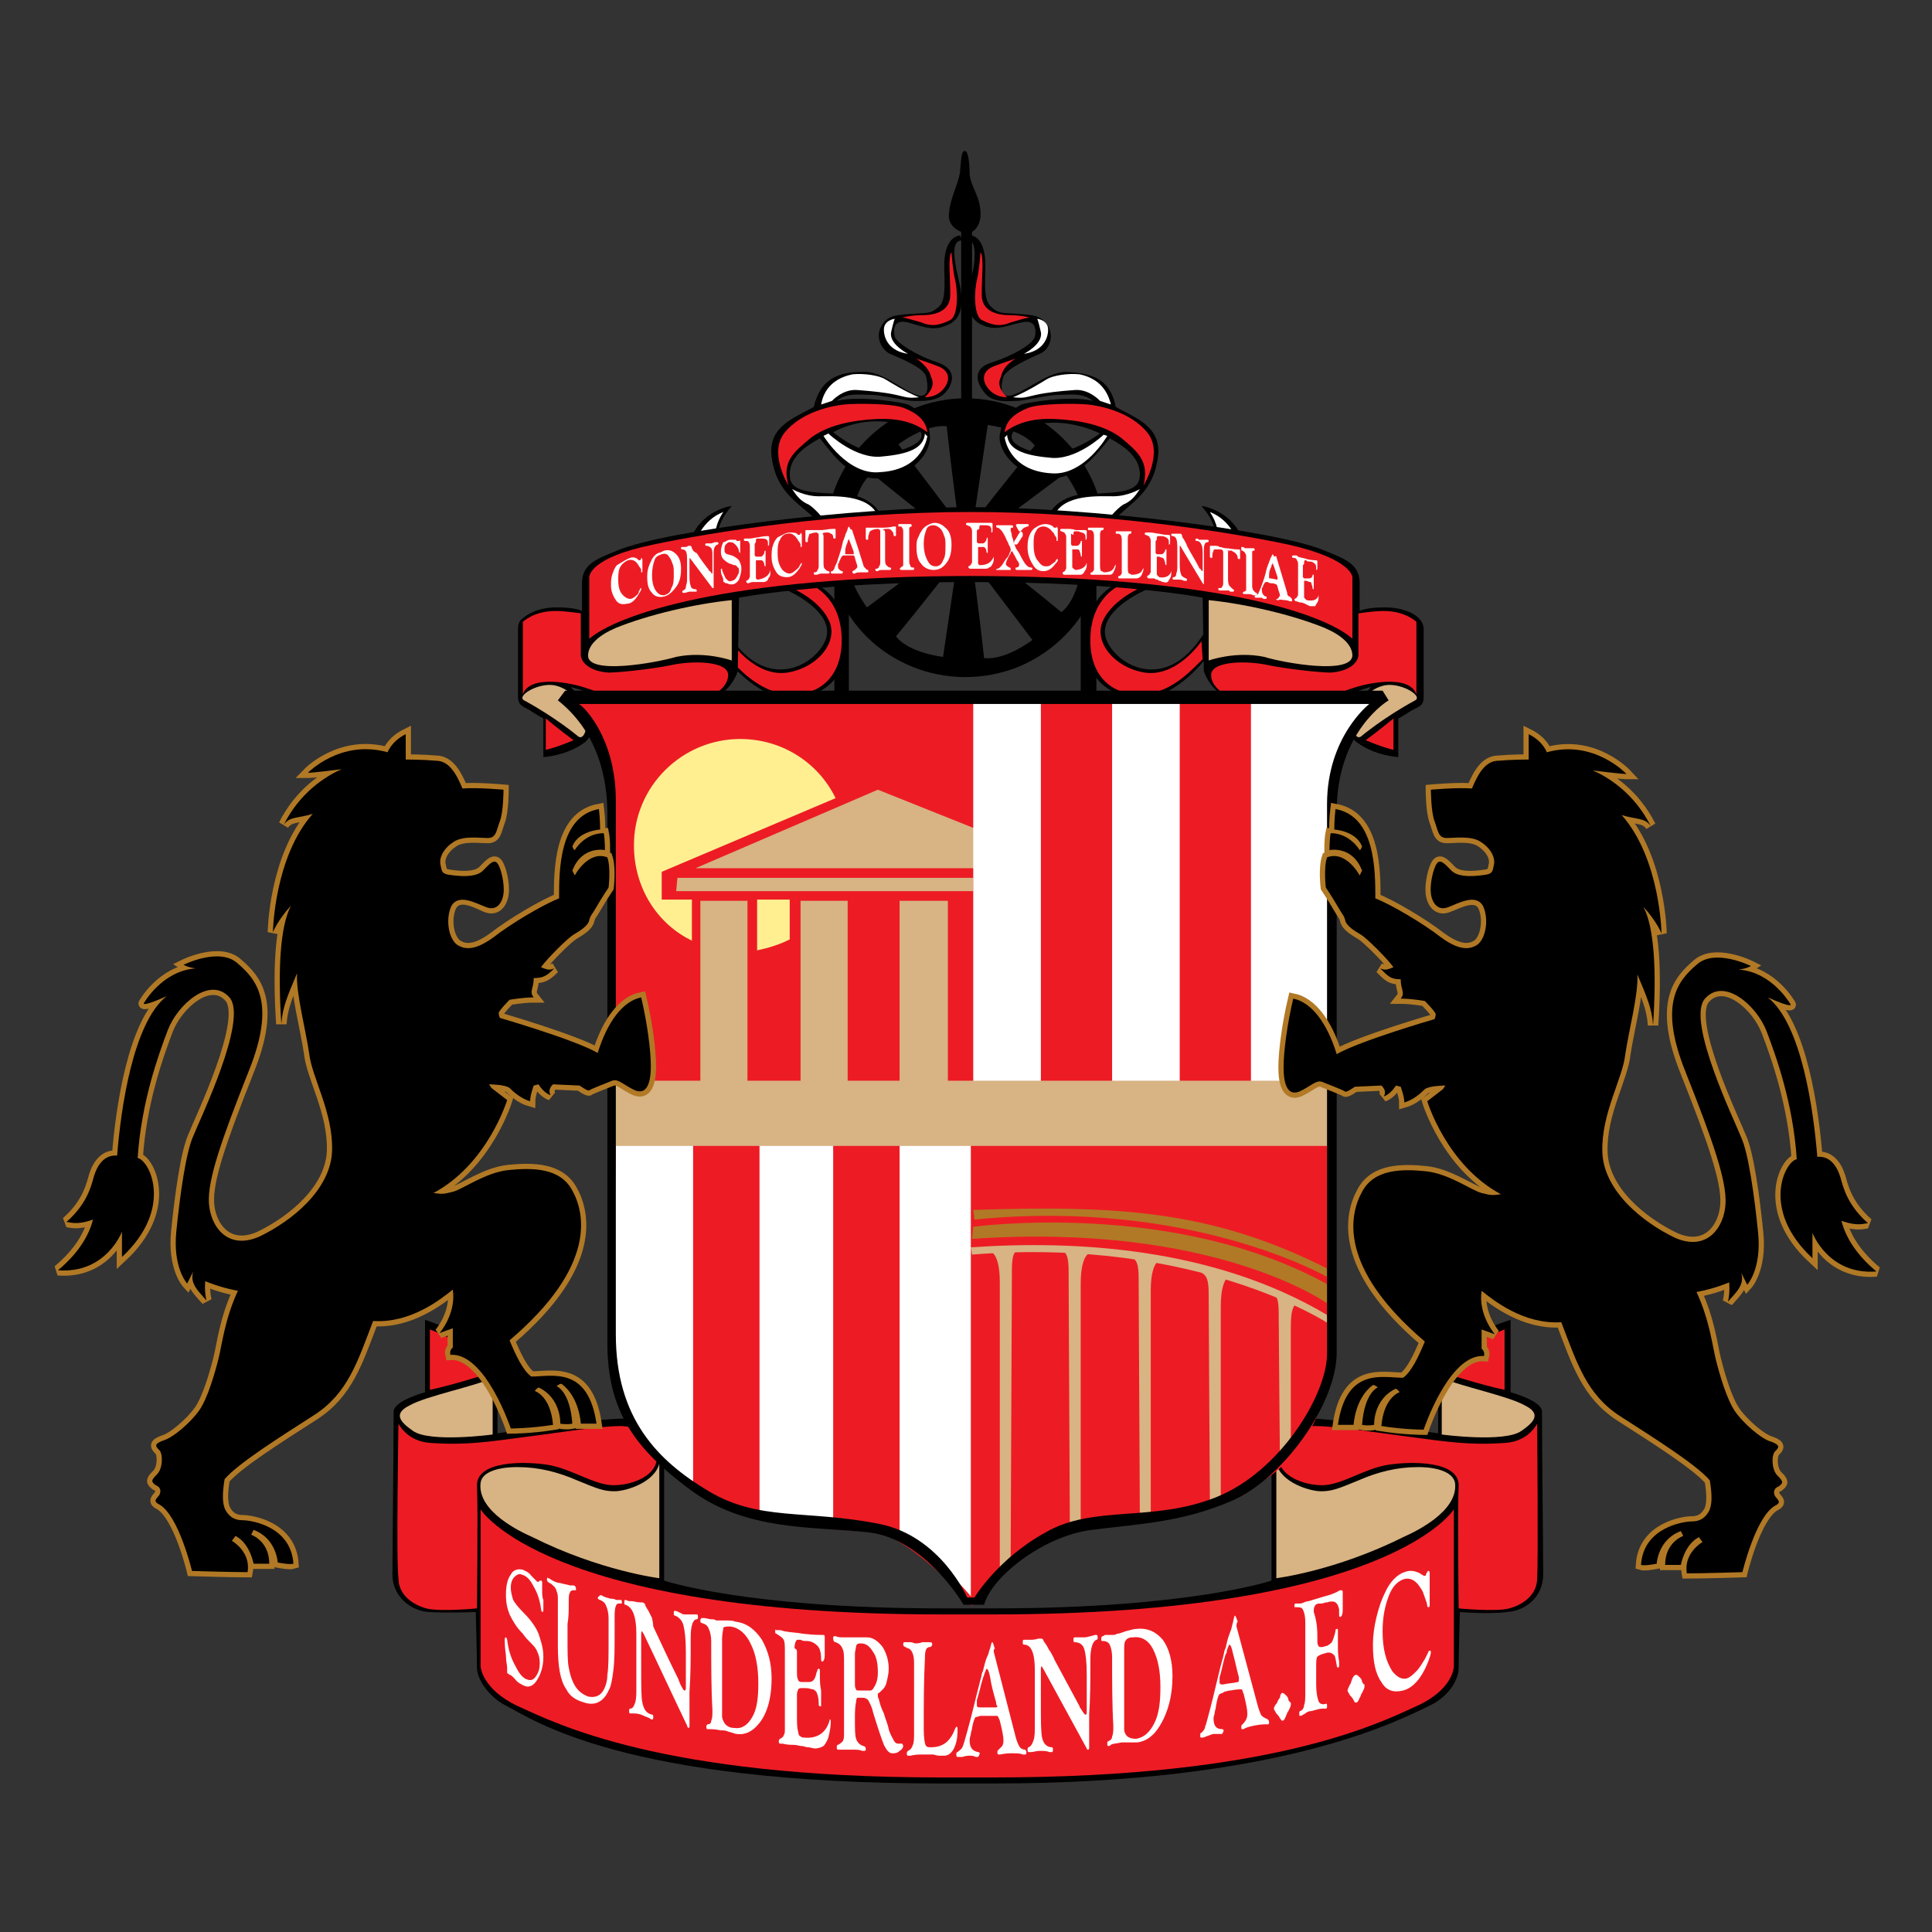 <?xml version="1.0" encoding="utf-8"?>
<!-- Generator: Adobe Illustrator 19.1.0, SVG Export Plug-In . SVG Version: 6.00 Build 0)  -->
<svg version="1.1" id="Layer_1" xmlns="http://www.w3.org/2000/svg" xmlns:xlink="http://www.w3.org/1999/xlink" x="0px" y="0px"
	 viewBox="0 0 160 160" style="enable-background:new 0 0 160 160;" xml:space="preserve">
<rect x="0" y="0" width="160" height="160" fill="#333333" stroke="none"/>
<style type="text/css">
	.st0{fill-rule:evenodd;clip-rule:evenodd;}
	.st1{fill-rule:evenodd;clip-rule:evenodd;fill:#FFFFFF;}
	.st2{fill-rule:evenodd;clip-rule:evenodd;fill:#ED1C24;}
	.st3{fill-rule:evenodd;clip-rule:evenodd;fill:#D8B383;}
	.st4{fill-rule:evenodd;clip-rule:evenodd;fill:#B17925;}
	.st5{fill-rule:evenodd;clip-rule:evenodd;fill:#FFEF91;}
	.st6{fill:none;stroke:#B17925;stroke-width:0.864;stroke-miterlimit:2.613;}
</style>
<g>
	<polygon class="st0" points="70.3,59.1 69.1,59.1 69.1,44.1 70.3,44.1 70.3,59.1 	"/>
	<polygon class="st0" points="90.8,59.1 89.5,59.1 89.5,44.1 90.8,44.1 90.8,59.1 	"/>
	<path class="st0" d="M65,48.8c0,0,3.6,1.5,3.5,3.6c-0.1,2.1-4.8,5.7-8.3-0.1v2.3c0,0,2.7,3.6,5.8,3.2c3.1-0.4,4.3-2.5,4-5.4
		c-0.3-2.8-1.4-3.4-2.9-4.4L65,48.8L65,48.8z"/>
	<path class="st0" d="M95,48.8c0,0-3.6,1.5-3.5,3.6c0.1,2.1,4.8,5.7,8.3-0.1v2.3c0,0-2.7,3.6-5.8,3.2c-3.1-0.4-4.3-2.5-4-5.4
		c0.3-2.8,1.4-3.4,2.9-4.4L95,48.8L95,48.8z"/>
	<path class="st0" d="M60.6,41.9c0,0-2.6,0.3-3.5,3c1.5-0.3,2.4-0.4,2.4-0.4S59.2,43.5,60.6,41.9L60.6,41.9z"/>
	<path class="st1" d="M57.6,44.9c0,0,0.5-1.8,2.3-2.5c-0.6,0.9-0.7,1.7-0.7,2.3L57.6,44.9L57.6,44.9z"/>
	<path class="st2" d="M60.5,53.1c0,0,2,3,4.7,2.6c2.5-0.4,4.2-2.5,3.5-4.2c-0.7-1.7-2.9-2.7-2.9-2.7l1.3-0.4c0,0,2.5,0.9,2.6,4.4
		c0.1,3-1.6,4.8-4.3,4.7c-2.6-0.1-4.4-2.4-5-2.9L60.5,53.1L60.5,53.1z"/>
	<path class="st0" d="M99.5,41.9c0,0,2.6,0.3,3.5,3c-1.5-0.3-2.4-0.4-2.4-0.4S100.9,43.5,99.5,41.9L99.5,41.9z"/>
	<path class="st1" d="M102.5,44.9c0,0-0.5-1.8-2.3-2.5c0.6,0.9,0.7,1.7,0.7,2.3L102.5,44.9L102.5,44.9z"/>
	<path class="st2" d="M99.5,53.1c0,0-2,3-4.7,2.6c-2.5-0.4-4.2-2.5-3.5-4.2c0.7-1.7,2.9-2.7,2.9-2.7l-1.3-0.4c0,0-2.5,0.9-2.6,4.4
		c-0.1,3,1.6,4.8,4.3,4.7c2.6-0.1,4.4-2.4,5-2.9L99.5,53.1L99.5,53.1z"/>
	<path class="st0" d="M90.6,40.1c2.5,5.9-0.3,12.6-6.2,15.1c-5.9,2.4-12.7-0.3-15.1-6.2c-2.5-5.9,0.3-12.6,6.2-15.1
		C81.4,31.4,88.1,34.2,90.6,40.1L90.6,40.1L90.6,40.1z M79.4,43.4c0,0-0.6-4.4-1-8.1c-1.8-0.2-4,1.5-4,1.5L79.4,43.4L79.4,43.4
		L79.4,43.4z M80.5,46.4c0,0,0.6,4.4,1,8.1c1.8,0.2,4-1.5,4-1.5L80.5,46.4L80.5,46.4L80.5,46.4z M78.5,45.3c0,0-4.4,0.6-8.2,1
		c-0.2,1.8,1.5,4,1.5,4L78.5,45.3L78.5,45.3L78.5,45.3z M81.5,44.2c0,0,4.4-0.6,8.2-1c0.2-1.8-1.5-4-1.5-4L81.5,44.2L81.5,44.2
		L81.5,44.2z M78.6,44.3c0,0-3.5-2.7-6.4-5.1c-1.4,1.1-1.7,3.9-1.7,3.9L78.6,44.3L78.6,44.3L78.6,44.3z M81.5,45.6
		c0,0,3.5,2.7,6.4,5.1c1.4-1.1,1.7-3.9,1.7-3.9L81.5,45.6L81.5,45.6L81.5,45.6z M79.3,46.3c0,0-2.7,3.5-5.1,6.4
		c1.1,1.4,3.9,1.7,3.9,1.7L79.3,46.3L79.3,46.3L79.3,46.3z M80.6,43.3c0,0,2.7-3.5,5.1-6.4c-1.1-1.4-3.9-1.7-3.9-1.7L80.6,43.3
		L80.6,43.3z"/>
	<path class="st0" d="M79.7,19.9c-0.9,0-0.7,1.3-0.5,2.4c0.2,1.1,1.1,3.6-0.5,4.5c-1.3,0.7-2.1,0.3-3.5-0.1
		c-1.3-0.3-1.2,0.7-1.1,1.2c0.2,0.5,1.7,1.5,3.5,2.1c1.8,0.6,1.3,1.9,0.6,2.6c-0.7,0.7-2,0.6-2.6,0.6c-0.6,0-2.6-0.5-3.5-0.5
		c-0.9,0-2-0.2-2.8,0.5c2-0.5,5.7,0.2,5.9,0.3c1.5,0.8,1.7,1.5,1.8,2.5c0.2,1.3-1.3,3.4-3.9,3.6c-2.7,0.3-4.2-2.1-5.2-3.3
		c-1.3,0.7-2.5,1.6-2.5,3s1.4,1.5,4.3,1.6c2.9,0.1,3.4,2.1,3.4,2.1l-5.1,0.5c0,0-0.6-0.7-1.5-1.4c-0.9-0.8-2.3-1.8-2.6-4.3
		c-0.3-2.5,1.9-3.2,3.5-4.1c0.6-2.7,2.6-2.9,4.1-2.9c1.5-0.1,3.2,1.5,4.4,1.9c1.2,0.4,0.9-1,0.8-1.5c-0.2-0.6-1.1-1.1-3-1.9
		c-0.8-0.4-1.2-1.5-0.7-2.3c0.5-0.9,1.2-0.9,2.4-1c1.2-0.1,1.6,0,2.1-0.4c0.6-0.4,0.8-0.8,0.7-3.3c-0.1-2.8,1.3-2.8,1.3-2.8
		L79.7,19.9L79.7,19.9L79.7,19.9z M74.2,37.4c1.1-0.3,2.3-0.8,2.1-1.5c-0.2-0.7-1.2-0.9-3.4-1c-2.3-0.1-3.9,0.9-3.9,0.9
		C71.9,38.1,73.8,37.5,74.2,37.4L74.2,37.4z"/>
	<path class="st2" d="M65.3,40.2c0,0-1.7-2.7-0.3-4.4c1.4-1.7,3.9-2.2,4.9-2.3c1-0.1,4.1-0.1,5,0.3c1,0.4,1.8,1,1.9,2
		c-0.9-0.7-2.2-1.2-4.2-1.1c-2,0.1-4.1,0.5-5.5,1.6C65.8,37.4,64.7,38.2,65.3,40.2L65.3,40.2z"/>
	<path class="st1" d="M65.6,40.5c0,0,1,0.6,2.2,0.6c1.2,0,4.1-0.2,4.9,1.6c-1,0.1-4.4,0.4-4.4,0.4s-0.7-0.9-1.3-1.3
		C66.3,41.5,66,41.1,65.6,40.5L65.6,40.5z"/>
	<path class="st1" d="M68.2,36.1l0.4-0.2c0,0,2.3,2.2,4.5,1.9c2.2-0.2,3.4-0.7,3.5-1.9c0.1,0.2,0.2,0.2,0.2,0.2s-0.3,2.8-3.9,3
		C70.2,39.4,68.2,36.1,68.2,36.1L68.2,36.1z"/>
	<path class="st1" d="M68,33.5l0.9-0.3c0,0,0.9-1,2.1-0.9c1.3,0.1,2.3,0.2,3.2,0.4c0.9,0.2,1,0.3,1.9,0.2c-1.2-0.5-2.3-1.2-2.8-1.5
		c-0.5-0.3-1.7-0.5-2.7-0.4C69.6,31.2,68.3,31.8,68,33.5L68,33.5z"/>
	<path class="st2" d="M75.9,29.7c0,0,1.2,0.4,1.7,0.6c0.6,0.2,1,0.6,0.9,1.2c-0.1,0.5-0.7,1.4-1.9,1.4c0.8-0.8,0.7-1.3,0.5-1.7
		C77,30.7,76.6,30.2,75.9,29.7L75.9,29.7z"/>
	<path class="st1" d="M75.2,29.3c0,0-1.6-0.8-1.4-1.8c0.2-0.9,0.3-1.1,0.3-1.1s-0.9,0.1-0.9,0.9S73.7,29.1,75.2,29.3L75.2,29.3z"/>
	<path class="st2" d="M74.7,26.3c0,0,0.7-0.2,1.7-0.2c1,0,2.3-0.3,2.3-1.7c0-1.4-0.2-3.2,0.1-3.5c0,0,0.1,1.5,0.3,2.3
		c0.2,0.8,0.3,2.9-0.4,3.3c-0.8,0.4-1.5,0.6-2.4,0.2C75.2,26.4,75,26.3,74.7,26.3L74.7,26.3z"/>
	<path class="st0" d="M80.4,19.5c0,0,1.3,0,1.2,2.8c-0.1,2.5,0.1,2.8,0.7,3.3c0.5,0.4,1,0.3,2.1,0.4c1.2,0.1,1.8,0.1,2.4,1
		c0.5,0.9,0.1,2-0.7,2.3c-1.8,0.8-2.8,1.4-3,1.9c-0.2,0.6-0.4,1.9,0.8,1.5c1.2-0.4,2.9-1.9,4.4-1.9c1.5,0.1,3.6,0.2,4.1,2.9
		c1.6,0.9,3.8,1.6,3.5,4.1c-0.3,2.5-1.7,3.5-2.6,4.3c-0.9,0.8-1.5,1.4-1.5,1.4l-5.1-0.5c0,0,0.5-2,3.4-2.1c2.9-0.1,4.3-0.2,4.3-1.6
		s-1.2-2.3-2.5-3c-1,1.2-2.6,3.5-5.2,3.3c-2.7-0.3-4.1-2.4-3.9-3.6c0.2-1,0.3-1.7,1.8-2.5c0.2-0.1,3.9-0.8,5.9-0.3
		c-0.8-0.7-1.9-0.5-2.8-0.5c-0.9,0-2.9,0.5-3.5,0.5c-0.6,0-1.9,0.2-2.6-0.6s-1.2-2.1,0.6-2.6c1.8-0.6,3.3-1.5,3.5-2.1
		c0.1-0.4,0.2-1.5-1.1-1.2c-1.4,0.3-2.2,0.8-3.5,0.1c-1.6-1-0.7-3.5-0.5-4.5c0.2-1.1,0.2-2.4-0.4-2.4L80.4,19.5L80.4,19.5L80.4,19.5
		z M91.1,35.9c0,0-1.7-0.9-3.9-0.9c-2.3,0.1-3.2,0.3-3.4,1c-0.2,0.7,0.9,1.2,2.1,1.5C86.2,37.5,88,38.1,91.1,35.9L91.1,35.9z"/>
	<path class="st2" d="M94.7,40.2c0,0,1.7-2.7,0.3-4.4c-1.4-1.7-3.9-2.2-4.9-2.3c-1-0.1-4.1-0.1-5,0.3c-1,0.4-1.8,1-1.9,2
		c0.9-0.7,2.2-1.2,4.2-1.1c2,0.1,4.1,0.5,5.5,1.6C94.2,37.4,95.2,38.2,94.7,40.2L94.7,40.2z"/>
	<path class="st1" d="M94.4,40.5c0,0-1,0.6-2.2,0.6c-1.2,0-4.1-0.2-4.9,1.6c1,0.1,4.4,0.4,4.4,0.4s0.7-0.9,1.3-1.3
		C93.7,41.5,94,41.1,94.4,40.5L94.4,40.5z"/>
	<path class="st1" d="M91.7,36.1L91.4,36c0,0-2.3,2.2-4.5,1.9c-2.2-0.2-3.4-0.7-3.5-1.9c-0.1,0.2-0.2,0.2-0.2,0.2s0.3,2.8,3.9,3
		C89.8,39.4,91.7,36.1,91.7,36.1L91.7,36.1z"/>
	<path class="st1" d="M92,33.5l-0.9-0.3c0,0-0.9-1-2.1-0.9c-1.3,0.1-2.3,0.2-3.2,0.4c-0.9,0.2-1,0.3-1.9,0.2
		c1.2-0.5,2.3-1.2,2.8-1.5c0.5-0.3,1.7-0.5,2.7-0.4C90.4,31.2,91.6,31.8,92,33.5L92,33.5z"/>
	<path class="st2" d="M84.1,29.7c0,0-1.2,0.4-1.7,0.6c-0.6,0.2-1,0.6-0.9,1.2c0.1,0.5,0.7,1.4,1.9,1.4c-0.8-0.8-0.7-1.3-0.5-1.7
		C83,30.7,83.3,30.2,84.1,29.7L84.1,29.7z"/>
	<path class="st1" d="M84.8,29.3c0,0,1.6-0.8,1.4-1.8c-0.2-0.9-0.3-1.1-0.3-1.1s0.9,0.1,0.9,0.9S86.3,29.1,84.8,29.3L84.8,29.3z"/>
	<path class="st2" d="M85.3,26.3c0,0-0.7-0.2-1.7-0.2c-1,0-2.3-0.3-2.3-1.7c0-1.4,0.2-3.2-0.1-3.5c0,0-0.1,1.5-0.3,2.3
		c-0.2,0.8-0.3,2.9,0.4,3.3c0.8,0.4,1.5,0.6,2.4,0.2C84.8,26.4,85,26.3,85.3,26.3L85.3,26.3z"/>
	<path class="st0" d="M80.2,42c9.9,0,25.5,1.9,29.5,3.6c1.7,0.7,2.9,1.1,2.9,2.7c0,1.6,0,2.3,0,2.3s0.5-0.3,2.1-0.3
		c1.1,0,2.2,0.3,2.8,0.9c0.2,0.2,0.4,0.5,0.4,0.9c0,1.4,0,4.8,0,5.6c0,0.8-0.4,0.8-1.1,1.2c-0.6,0.4-1,0.6-1,0.6l0,3.2
		c0,0-1.9-0.1-3.4-1.2c-1.2-0.8-0.5-3.2,0.5-4c0.6-0.4,0.6-0.6,0.6-0.6s-0.4,0.1-0.7,0.2c-1.2,0.4-3.6,1.8-5.4,1.8
		c-2.1,0-6.5,0-7.7-3.3l-0.1-6.1c0,0-6.4-1.3-19.3-1.3h0.2c-12.8,0-19.3,1.3-19.3,1.3l-0.1,6.1c-1.2,3.3-5.6,3.3-7.7,3.3
		c-1.7,0-4.2-1.4-5.4-1.8c-0.4-0.1-0.7-0.2-0.7-0.2s0,0.1,0.6,0.6c1,0.8,1.7,3.1,0.5,4c-1.5,1.1-3.4,1.2-3.4,1.2l0-3.2
		c0,0-0.4-0.2-1-0.6c-0.6-0.4-1.1-0.4-1.1-1.2c0-0.8,0-4.2,0-5.6c0-0.4,0.1-0.7,0.4-0.9c0.7-0.6,1.7-0.9,2.8-0.9
		c1.6,0,2.1,0.3,2.1,0.3s0-0.7,0-2.3c0-1.6,1.2-2,2.9-2.7c4-1.7,19.6-3.6,29.5-3.6H80.2L80.2,42z"/>
	<path class="st0" d="M82.3,147.7c23.9,0,33.7-5.3,36.2-6.5c1.4-0.7,2.3-2,2.3-3.1c0-1,0.1-4.6,0.1-4.6s2.4,0.2,3.9,0
		c1.6-0.1,3-1.3,3-3.1c0-1.8-0.1-10.8-0.1-13.5c0-0.9-2.6-1.6-2.6-1.6v-6c0,0-6,1.8-6,4.6c0,2.7,0,4.8,0,4.8s-7.4-1-9.9-1.2
		c-2.5-0.1-3.9,1.4-3.9,3.6c0,2.2,0,9.8,0,9.8s-6.8,2.3-23,2.3H78c-16.2,0-23-2.3-23-2.3s0-7.6,0-9.8c0-2.2-1.4-3.8-3.9-3.6
		c-2.5,0.1-9.9,1.2-9.9,1.2s0-2,0-4.8c0-2.7-6-4.6-6-4.6v6c0,0-2.6,0.7-2.6,1.6c0,2.7-0.1,11.7-0.1,13.5c0,1.8,1.5,3,3,3.1
		c1.6,0.1,3.9,0,3.9,0s0.1,3.5,0.1,4.6c0,1,1,2.4,2.3,3.1c2.5,1.3,9.9,6.5,36.2,6.5H82.3L82.3,147.7z"/>
	<path class="st2" d="M35.6,110.1c0,0,5.1,1.9,4.7,3.7c0,0-2.8,0.9-4.7,1.3V110.1L35.6,110.1z"/>
	<path class="st3" d="M40.8,114.1v4.7c0,0-5.2,0.7-6.6-0.3c-1-0.7-1.7-1.4-0.3-2.1C35.3,115.6,39.4,114.8,40.8,114.1L40.8,114.1z"/>
	<path class="st2" d="M33,117.9c0,0,0.7,1.5,2.7,1.6c2.9,0.2,4.8-0.1,7.8-0.5c3.2-0.4,6-0.9,8-0.9c1.9,0.1,2.9,1.1,2.9,2.6
		c0,1.5-2,2.3-3.6,2.3c-1.6,0-3.5-1.4-5.5-1.7c-2-0.3-5.8-0.3-5.8,1.7c0.1,2.1,0,10.2,0,10.2s-3.1,0.3-4.2,0
		c-1.1-0.3-2.3-1.1-2.3-2.5C32.8,129.3,33,117.9,33,117.9L33,117.9z"/>
	<path class="st3" d="M42.9,121.5c1.7,0,3.3,0.4,4.9,1.1c1.7,0.7,2.2,0.9,3.1,0.9c0.9,0,3.3-0.7,3.7-2.3v9.5c0,0-4.9-0.6-10.5-3.4
		c-0.9-0.4-4.6-2.1-4.3-4.5C40,121.4,42.9,121.5,42.9,121.5L42.9,121.5z"/>
	<path class="st2" d="M82.3,147.2c23.1,0,31.9-4.5,35-5.9c3.1-1.4,3.1-3.3,3.1-3.3v-13c0,0-5.3,8.7-38.2,8.7H78
		c-32.9,0-38.2-8.7-38.2-8.7v13c0,0,0.1,1.9,3.1,3.3c3.1,1.4,11.8,5.9,35,5.9H82.3L82.3,147.2z"/>
	<path class="st2" d="M124.6,110.1c0,0-5.1,1.9-4.7,3.7c0,0,2.8,0.9,4.7,1.3V110.1L124.6,110.1z"/>
	<path class="st3" d="M119.4,114.1v4.7c0,0,5.2,0.7,6.6-0.3c1-0.7,1.7-1.4,0.3-2.1C124.9,115.6,120.9,114.8,119.4,114.1L119.4,114.1
		z"/>
	<path class="st2" d="M127.3,117.9c0,0-0.7,1.5-2.7,1.6c-2.9,0.2-4.8-0.1-7.8-0.5c-3.2-0.4-6-0.9-8-0.9c-1.9,0.1-2.9,1.1-2.9,2.6
		c0,1.5,2,2.3,3.6,2.3c1.6,0,3.5-1.4,5.5-1.7c2-0.3,5.8-0.3,5.8,1.7c-0.1,2.1,0,10.2,0,10.2s3.1,0.3,4.2,0c1.1-0.3,2.3-1.1,2.3-2.5
		C127.4,129.3,127.3,117.9,127.3,117.9L127.3,117.9z"/>
	<path class="st3" d="M117.4,121.5c-1.7,0-3.3,0.4-4.9,1.1c-1.7,0.7-2.2,0.9-3.1,0.9c-0.9,0-3.3-0.7-3.7-2.3v9.5
		c0,0,4.9-0.6,10.5-3.4c0.9-0.4,4.6-2.1,4.3-4.5C120.2,121.4,117.4,121.5,117.4,121.5L117.4,121.5z"/>
	<path class="st1" d="M43.3,130c0.2,0.1,0.5,0.2,0.7,0.5c0.1,0.1,0.2,0.2,0.3,0.3c0.1,0.1,0.2,0.2,0.2,0.2c0,0,0.1,0,0.1,0
		c0,0,0.1-0.1,0.1-0.1c0,0,0,0,0.1,0c0.1,0,0.1,0.1,0.1,0.2c0,0.2,0,0.4,0,0.5c0,0.1,0,0.2,0,0.2c0,0.2,0,0.5,0.1,0.7
		c0,0.2,0,0.4,0,0.6c0,0.1,0,0.1,0,0.1c0,0.2,0,0.3-0.1,0.3c0,0-0.1-0.1-0.1-0.3c-0.1-0.7-0.3-1.3-0.6-1.8c-0.3-0.6-0.6-0.9-1-1
		c-0.2-0.1-0.4,0-0.6,0.2c-0.2,0.2-0.3,0.5-0.3,0.9c0,0.3,0.1,0.7,0.2,1c0.1,0.2,0.4,0.6,0.9,1.1c0.6,0.6,1,1.2,1.2,1.7
		c0.2,0.6,0.4,1.2,0.4,1.9c0,0.8-0.2,1.4-0.5,1.9c-0.3,0.5-0.7,0.7-1.1,0.5c-0.2-0.1-0.5-0.2-0.8-0.6c-0.2-0.2-0.3-0.3-0.4-0.3
		c-0.1-0.1-0.2-0.1-0.2-0.2c0,0,0-0.2,0-0.4c0-0.2-0.1-0.5-0.1-1c-0.1-0.7-0.1-1.1-0.1-1.2c0-0.2,0-0.3,0.1-0.3c0,0,0.1,0.1,0.1,0.2
		c0.1,0.8,0.3,1.5,0.7,2.2c0.3,0.6,0.6,1,1,1.1c0.3,0.1,0.5,0,0.7-0.3c0.2-0.3,0.3-0.6,0.3-1.1c0-0.4-0.1-0.7-0.2-0.9
		c-0.1-0.3-0.3-0.5-0.6-0.8c-0.2-0.2-0.4-0.4-0.6-0.7c-0.6-0.6-0.9-1.2-1.1-1.6c-0.2-0.5-0.3-1-0.3-1.6c0-0.7,0.1-1.3,0.4-1.7
		C42.5,130,42.9,129.9,43.3,130L43.3,130z"/>
	<path class="st1" d="M49.8,132.1C49.8,132.1,49.8,132.1,49.8,132.1c0.1,0.1,0.2,0.1,0.4,0.2c0.1,0,0.3,0.1,0.4,0.1
		c0.1,0,0.3,0,0.4,0.1c0.1,0,0.2,0,0.3,0c0,0,0.1,0,0.1,0c0.1,0,0.1,0.1,0.1,0.2c0,0.1,0,0.1-0.1,0.1c0,0-0.1,0-0.2,0
		c-0.2,0-0.3,0.4-0.3,1c0,0.2,0,0.4,0,0.6c0,0.3,0,0.6,0,0.8c0,1.3,0,2.3-0.1,3.1c-0.1,0.8-0.2,1.4-0.4,1.7c-0.4,0.9-1.1,1.3-2,1
		c-0.7-0.2-1.2-0.5-1.5-1.1c-0.5-0.7-0.7-1.9-0.7-3.6c0-0.9,0-1.7,0-2.6c0-0.4,0-0.8,0-1.2c0-0.3,0-0.5-0.1-0.7
		c0-0.1-0.1-0.3-0.2-0.4c-0.1-0.1-0.3-0.3-0.4-0.3c-0.1-0.1-0.2-0.1-0.2-0.3c0-0.1,0-0.2,0.1-0.1c0,0,0.1,0,0.2,0.1
		c0.3,0.2,0.6,0.3,0.8,0.3c0.3,0.1,0.5,0.1,0.8,0.2c0.1,0,0.2,0,0.3,0c0.1,0,0.2,0.1,0.2,0.3c0,0.1,0,0.1,0,0.1c0,0-0.1,0-0.2,0
		c-0.2,0-0.3,0.1-0.3,0.2c-0.1,0.1-0.1,0.4-0.1,0.9c0,0.6,0,1.1-0.1,1.7c0,0.4,0,0.8,0,1.2c0,1.1,0,1.9,0.1,2.4
		c0.1,0.5,0.2,0.9,0.4,1.3c0.3,0.6,0.7,0.9,1.2,1.1c0.5,0.1,0.9,0,1.2-0.4c0.2-0.3,0.4-0.8,0.4-1.4c0.1-0.6,0.1-1.6,0.1-2.8
		c0-0.2,0-0.4,0-0.5c0-0.5,0-0.9,0-1.4c0-0.4-0.1-0.8-0.2-1c-0.1-0.3-0.3-0.4-0.5-0.5c-0.1,0-0.2-0.1-0.2-0.2
		C49.7,132.1,49.7,132.1,49.8,132.1L49.8,132.1z"/>
	<path class="st1" d="M54.1,134.7c0.7,1.5,1.4,3,2.1,4.4c0,0.1,0.1,0.2,0.1,0.3c0.2,0.4,0.3,0.6,0.4,0.6c0.1,0,0.1-0.1,0.1-0.4
		c0-1,0-1.9,0-2.8c0-1.1-0.1-1.8-0.2-2.2c-0.1-0.4-0.4-0.7-0.7-0.8c-0.1,0-0.1-0.1-0.1-0.2c0-0.1,0-0.2,0.1-0.2
		c0.1,0,0.3,0.1,0.5,0.2c0.1,0.1,0.3,0.1,0.3,0.1c0.2,0,0.5,0,0.9,0c0.1,0,0.1,0,0.1,0c0.1,0,0.1,0.1,0.1,0.2c0,0.1,0,0.2-0.1,0.2
		c-0.3,0-0.5,0.5-0.5,1.5c0,0.1,0,0.2,0,0.3c0,1.4,0,2.8-0.1,4.2c0,0.2,0,0.4,0,0.6c0,0.3,0,0.5,0,0.8c0,0.2,0,0.3,0,0.5
		c0,0.3,0,0.6,0,0.9c0,0.1,0,0.2-0.1,0.2c0,0-0.1-0.1-0.1-0.2c-1.2-2.5-2.4-5.1-3.6-7.6c-0.1-0.1-0.1-0.2-0.1-0.2
		c-0.1,0-0.1,0.1-0.1,0.3c0,0.1,0,0.1,0,0.2c0,0.9,0,1.8,0,2.6c0,1.4,0,2.4,0.1,2.8c0.1,0.5,0.3,0.9,0.8,1c0.1,0,0.1,0.1,0.1,0.2
		c0,0.1,0,0.2-0.1,0.2c0,0-0.1,0-0.2-0.1c-0.2-0.1-0.5-0.2-0.7-0.3c-0.3-0.1-0.5-0.1-0.7-0.1c-0.1,0-0.2,0-0.2,0
		c-0.1,0-0.1-0.1-0.1-0.2c0-0.1,0-0.2,0.1-0.2c0.2,0,0.3-0.2,0.4-0.5c0.1-0.3,0.1-0.7,0.1-1.2c0-0.5,0-1.1,0-1.6c0-1,0-1.9,0-2.9
		c0-1.4-0.3-2.2-0.9-2.4c-0.1,0-0.1-0.1-0.1-0.2c0-0.1,0-0.2,0.1-0.2c0.1,0,0.2,0.1,0.3,0.1c0.1,0,0.1,0,0.2,0
		c0.2,0,0.4,0.1,0.7,0.1c0.1,0,0.2,0,0.2,0c0.1,0,0.1,0.1,0.2,0.1c0,0.1,0.1,0.3,0.3,0.6c0.1,0.2,0.2,0.4,0.3,0.6
		C54.1,134.5,54.1,134.7,54.1,134.7L54.1,134.7z"/>
	<path class="st1" d="M58.9,135.9c0-0.4-0.1-0.8-0.2-1c-0.1-0.3-0.3-0.4-0.6-0.5c-0.1,0-0.1-0.1-0.1-0.2c0-0.1,0-0.1,0.1-0.2
		c0,0,0.1,0,0.2,0c0.2,0,0.4,0.1,0.6,0.1c0.1,0,0.3,0,0.4,0.1c0.2,0,0.4,0,0.7,0c0.4,0,0.7,0,0.9,0.1c0.9,0.1,1.6,0.6,2.2,1.5
		c0.5,0.9,0.8,1.9,0.8,3.2c0,1.7-0.4,3-1.1,3.8c-0.5,0.6-1.1,0.9-1.8,0.8c-0.1,0-0.3-0.1-0.7-0.2c-0.2-0.1-0.4-0.1-0.6-0.1
		c-0.5-0.1-0.8-0.1-0.9-0.1c-0.1,0-0.2,0-0.2,0c-0.1,0-0.1-0.1-0.1-0.2c0-0.1,0-0.1,0.1-0.2c0.2,0,0.3-0.1,0.3-0.3
		c0.1-0.2,0.1-0.5,0.1-0.9C58.9,139.9,58.9,137.9,58.9,135.9L58.9,135.9L58.9,135.9z M59.8,135.7c0,2,0,4,0,5.9c0,0.2,0,0.4,0,0.6
		c0.1,0.5,0.4,0.9,1,0.9c0.6,0.1,1.1-0.2,1.5-0.9c0.4-0.7,0.5-1.6,0.5-2.8c0-1.3-0.2-2.4-0.6-3.2c-0.4-0.9-1-1.4-1.7-1.5
		c-0.3,0-0.5,0-0.6,0.1C59.9,135,59.8,135.3,59.8,135.7L59.8,135.7z"/>
	<path class="st1" d="M66,136.8c0,0.5,0,1,0,1.5c0,0.4,0,0.7,0.1,0.8c0,0.1,0.1,0.2,0.3,0.2c0,0,0.1,0,0.1,0c0.1,0,0.1,0,0.2,0
		c0.1,0,0.2,0,0.3,0c0.3,0,0.5-0.2,0.6-0.7c0-0.1,0.1-0.2,0.1-0.3c0-0.1,0.1-0.1,0.1-0.1c0.1,0,0.1,0.1,0.1,0.2c0,0,0,0.1,0,0.3
		c0,0.1,0,0.2,0,0.3c0,0.1,0,0.5,0.1,1c0,0.4,0,0.7,0,0.9c0,0.1,0,0.2,0,0.3c0,0.1,0,0.1,0,0.1c0,0,0,0-0.1,0
		c-0.1,0-0.1-0.1-0.1-0.3c0-0.4-0.1-0.7-0.2-0.9c-0.1-0.1-0.2-0.2-0.3-0.2c-0.1,0-0.3-0.1-0.6-0.1c-0.1,0-0.2,0-0.3,0
		c-0.1,0-0.2,0-0.3,0.1c0,0.1-0.1,0.2-0.1,0.4c0,0.2,0,0.6,0,1.1c0,0.2,0,0.4,0,0.6c0,0.6,0,1.1,0.1,1.4c0,0.2,0.1,0.4,0.2,0.4
		c0.1,0.1,0.2,0.1,0.3,0.1c1.1,0.1,1.8-0.4,2.1-1.4c0-0.1,0-0.1,0-0.1c0,0,0.1,0,0.1,0.1c0,0,0,0.1,0,0.1c0,0.4-0.1,0.9-0.2,1.3
		c-0.1,0.3-0.3,0.6-0.4,0.7c-0.2,0.1-0.4,0.2-0.7,0.2c-0.2,0-0.4-0.1-0.6-0.1c-0.2,0-0.3-0.1-0.5-0.1c-0.2,0-0.4-0.1-0.7-0.1
		c-0.2,0-0.5,0-0.9-0.1c-0.1,0-0.2,0-0.2,0c-0.1,0-0.1-0.1-0.1-0.2c0-0.1,0-0.1,0.1-0.2c0.2-0.1,0.3-0.2,0.3-0.3
		c0.1-0.1,0.1-0.3,0.1-0.6c0-0.2,0-0.6,0-1c0-1.8,0-3.6,0-5.3c0-0.5,0-0.8-0.1-1c-0.1-0.2-0.3-0.3-0.6-0.5c-0.1,0-0.1-0.1-0.1-0.2
		c0-0.1,0-0.2,0.1-0.1c0,0,0.1,0,0.1,0c0,0,0.1,0,0.2,0c0.1,0,0.3,0.1,0.4,0.1c0.5,0.1,1,0.1,1.5,0.2c0.9,0.1,1.4,0.1,1.6,0.1
		c0,0,0,0,0.1,0c0.1,0,0.1,0.1,0.1,0.2c0,0.1,0,0.3,0,0.6c0,0.4,0,0.7,0,0.9c0,0.3-0.1,0.5-0.2,0.5c-0.1,0-0.1-0.1-0.1-0.3
		c0-0.4-0.1-0.8-0.3-1c-0.2-0.2-0.5-0.4-0.9-0.4c-0.2,0-0.3,0-0.5-0.1c-0.1,0-0.2,0-0.3,0c-0.1,0.1-0.2,0.3-0.2,0.7
		C66,136.6,66,136.7,66,136.8L66,136.8z"/>
	<path class="st1" d="M70.8,142.3c0,0.9,0,1.4,0.1,1.7c0.1,0.3,0.3,0.5,0.6,0.6c0.1,0,0.2,0.1,0.2,0.2c0,0.1,0,0.2-0.1,0.2
		c0,0-0.1,0-0.2,0c-0.2-0.1-0.5-0.1-0.7-0.1c-0.2,0-0.3,0-0.5,0c-0.1,0-0.2,0-0.3,0c-0.1,0-0.2,0-0.3,0c-0.1,0-0.1,0-0.2,0
		c-0.1,0-0.1-0.1-0.1-0.2c0-0.1,0-0.2,0.1-0.2c0.2-0.1,0.3-0.2,0.4-0.3c0.1-0.2,0.1-0.4,0.1-0.7c0-0.2,0-0.4,0-0.6
		c0-0.1,0-0.2,0-0.3c0-1.6,0-3.3,0-4.9c0-0.5,0-0.9-0.1-1.1c-0.1-0.3-0.3-0.5-0.6-0.6c-0.1,0-0.2-0.1-0.2-0.3c0-0.1,0-0.2,0.1-0.2
		c0,0,0.1,0,0.1,0c0.2,0.1,0.4,0.1,0.7,0.1c0.3,0,0.6,0,1,0c0.5,0,0.8,0,0.9,0c0.5,0,0.9,0.3,1.3,0.8c0.3,0.5,0.5,1.1,0.5,1.8
		c0,0.4-0.1,0.8-0.2,1.2c-0.1,0.4-0.4,0.6-0.6,0.8c-0.1,0-0.1,0.1-0.1,0.1c0,0,0,0.1,0,0.2c0,0.1,0.1,0.2,0.1,0.3
		c0.1,0.4,0.2,0.7,0.4,1.1c0.1,0.4,0.3,0.8,0.4,1.3c0.1,0.4,0.3,0.7,0.4,0.9c0.1,0.2,0.2,0.3,0.4,0.3c0.1,0,0.1,0,0.2,0
		c0,0,0.1,0,0.1,0c0,0,0.1,0.1,0.1,0.2c0,0.1-0.1,0.3-0.3,0.4c-0.2,0.2-0.4,0.2-0.6,0.2c-0.3,0-0.5-0.3-0.7-0.7
		c-0.2-0.5-0.5-1.4-0.9-2.7c-0.1-0.5-0.3-0.8-0.4-1c-0.1-0.1-0.2-0.2-0.5-0.2c-0.1,0-0.2,0-0.2,0c-0.1,0-0.1,0-0.2,0
		c0,0-0.1,0.1-0.1,0.3C70.8,141.4,70.8,141.9,70.8,142.3L70.8,142.3L70.8,142.3z M70.8,137c0,0.8,0,1.6,0,2.3c0,0.3,0,0.5,0.1,0.6
		c0,0.1,0.1,0.1,0.3,0.1c0.5,0,0.8,0,0.9,0c0.1,0,0.2-0.1,0.3-0.3c0.2-0.3,0.3-0.7,0.3-1.2c0-0.7-0.1-1.3-0.4-1.7
		c-0.3-0.5-0.6-0.7-1-0.7c-0.2,0-0.3,0-0.4,0.2C70.9,136.5,70.8,136.7,70.8,137L70.8,137z"/>
	<path class="st1" d="M76.5,143.2c0,0.8,0.1,1.3,0.2,1.4c0.1,0.1,0.2,0.1,0.4,0.1c0.9,0,1.5-0.4,1.9-1.3c0.1-0.3,0.2-0.4,0.2-0.4
		c0.1,0,0.1,0.1,0.1,0.3c0,0.6-0.1,1.1-0.3,1.5c-0.2,0.4-0.5,0.6-0.8,0.6c-0.1,0-0.2,0-0.4,0c0,0-0.2,0-0.5-0.1c-0.1,0-0.3,0-0.4,0
		c-0.1,0-0.3,0-0.5,0c-0.3,0-0.6,0-1,0.1c-0.1,0-0.2,0-0.2,0c-0.1,0-0.1-0.1-0.1-0.2c0-0.1,0-0.1,0.1-0.2c0.2-0.1,0.3-0.2,0.4-0.5
		c0.1-0.2,0.1-0.6,0.1-1.1c0-1.9,0-3.8,0-5.7c0-0.7-0.2-1.1-0.5-1.2c-0.1,0-0.2-0.1-0.2-0.1c-0.1,0-0.2-0.1-0.2-0.2
		c0-0.1,0-0.2,0.1-0.2c0,0,0.1,0,0.1,0c0,0,0.1,0,0.2,0c0.1,0,0.1,0,0.2,0c0.2,0,0.3,0.1,0.4,0.1c0.1,0,0.3,0,0.6-0.1
		c0.2,0,0.4,0,0.6,0c0.2,0,0.2,0.1,0.2,0.2c0,0.1-0.1,0.2-0.2,0.2c-0.3,0-0.4,0.3-0.4,0.9C76.5,139.2,76.5,141.2,76.5,143.2
		L76.5,143.2z"/>
	<path class="st1" d="M82.3,136.8c0.6,2.3,1.2,4.7,1.8,7c0.1,0.4,0.2,0.6,0.3,0.8c0.1,0.2,0.3,0.3,0.5,0.3c0,0,0.1,0.1,0.1,0.2
		c0,0.1,0,0.2-0.1,0.2c0,0-0.1,0-0.2,0c-0.2-0.1-0.5-0.1-1-0.1c-0.5,0-0.8,0.1-0.9,0.1c0,0-0.1,0-0.1,0c-0.1,0-0.1-0.1-0.1-0.2
		c0-0.1,0-0.1,0.1-0.2c0.1-0.1,0.2-0.2,0.3-0.3c0.1-0.2,0.1-0.3,0.1-0.5c0-0.3-0.1-0.8-0.3-1.6c-0.1-0.3-0.2-0.4-0.2-0.4
		c-0.1,0-0.4,0-0.9,0c-0.2,0-0.4,0-0.5,0c-0.1,0-0.2,0.1-0.4,0.1c-0.1,0.1-0.2,0.4-0.3,0.9c0,0.2-0.1,0.3-0.1,0.5
		c0,0.1-0.1,0.3-0.1,0.5c0,0.6,0.2,0.9,0.7,1c0.1,0,0.2,0.1,0.1,0.2c0,0.1-0.1,0.2-0.1,0.2c0,0-0.1,0-0.2,0
		c-0.2-0.1-0.3-0.1-0.5-0.1c-0.1,0-0.3,0-0.6,0.1c-0.2,0-0.3,0-0.4,0c-0.1,0-0.1-0.1-0.1-0.2c0-0.1,0-0.2,0.1-0.2
		c0.1-0.1,0.3-0.2,0.4-0.4c0.1-0.2,0.2-0.6,0.4-1.3c0.4-1.4,0.7-2.8,1.1-4.3c0.1-0.3,0.1-0.6,0.2-0.7c0.1-0.4,0.2-0.9,0.4-1.3
		c0.1-0.2,0.1-0.4,0.2-0.6c0,0,0,0,0,0c0.1-0.4,0.1-0.5,0.2-0.5c0,0,0.1,0.2,0.2,0.6C82.3,136.5,82.3,136.6,82.3,136.8L82.3,136.8
		L82.3,136.8z M82.5,141c-0.2-0.7-0.4-1.4-0.5-2.1c-0.1-0.5-0.2-0.7-0.3-0.7c0,0-0.1,0.2-0.2,0.5c0,0.1-0.1,0.2-0.1,0.3
		c-0.2,0.6-0.3,1.2-0.5,1.8c0,0.1,0,0.1,0,0.2c0,0.1,0,0.1,0,0.2c0,0.2,0.1,0.2,0.3,0.2c0.4,0,0.8,0,1.2,0c0.1,0,0.2,0,0.2-0.1
		C82.5,141.2,82.5,141.1,82.5,141C82.5,141.1,82.5,141,82.5,141L82.5,141z"/>
	<path class="st1" d="M87.3,137.4c0.7,1.3,1.4,2.6,2.1,3.9c0,0.1,0.1,0.2,0.1,0.2c0.2,0.3,0.3,0.5,0.4,0.5c0.1,0,0.1-0.1,0.1-0.4
		c0-1,0-2,0-2.9c0-1.1-0.1-1.8-0.2-2.1c-0.1-0.4-0.4-0.6-0.8-0.6c-0.1,0-0.1-0.1-0.1-0.2c0-0.1,0-0.2,0.1-0.2c0.1,0,0.3,0,0.5,0
		c0.1,0,0.3,0,0.3,0c0.2,0,0.5-0.1,0.9-0.2c0.1,0,0.1,0,0.1,0c0.1,0,0.1,0.1,0.1,0.2c0,0.1,0,0.2-0.1,0.2c-0.3,0.1-0.5,0.7-0.5,1.6
		c0,0.1,0,0.2,0,0.3c0,1.4,0,2.8-0.1,4.3c0,0.2,0,0.4,0,0.6c0,0.3,0,0.5,0,0.8c0,0.2,0,0.3,0,0.5c0,0.3,0,0.6,0,0.8
		c0,0.1,0,0.2-0.1,0.2c0,0-0.1,0-0.1-0.1c-1.2-2.2-2.4-4.4-3.6-6.6c-0.1-0.1-0.1-0.2-0.1-0.2c-0.1,0-0.1,0.1-0.1,0.3
		c0,0.1,0,0.1,0,0.2c0,0.9,0,1.8,0,2.6c0,1.4,0,2.3,0.1,2.8c0.1,0.5,0.4,0.8,0.8,0.8c0.1,0,0.1,0.1,0.1,0.2c0,0.1,0,0.2-0.1,0.2
		c0,0-0.1,0-0.2,0c-0.2-0.1-0.5-0.1-0.8-0.1c-0.3,0-0.5,0.1-0.7,0.1c-0.1,0-0.2,0-0.2,0c-0.1,0-0.1-0.1-0.1-0.2c0-0.1,0-0.2,0.1-0.2
		c0.2-0.1,0.3-0.3,0.4-0.6c0.1-0.3,0.1-0.7,0.1-1.3c0-0.5,0-1.1,0-1.6c0-1,0-1.9,0-2.9c0-1.4-0.3-2.1-0.9-2.1
		c-0.1,0-0.1-0.1-0.1-0.2c0-0.1,0-0.2,0.1-0.2c0.1,0,0.2,0,0.3,0c0.1,0,0.1,0,0.2,0c0.2,0,0.4,0,0.7-0.1c0.1,0,0.2,0,0.2,0
		c0.1,0,0.1,0,0.2,0.1c0,0.1,0.1,0.2,0.3,0.5c0.1,0.2,0.2,0.4,0.3,0.5C87.2,137.2,87.3,137.3,87.3,137.4L87.3,137.4z"/>
	<path class="st1" d="M92.1,137.2c0-0.4-0.1-0.8-0.2-1c-0.1-0.2-0.3-0.3-0.6-0.3c-0.1,0-0.1,0-0.1-0.2c0-0.1,0-0.1,0.1-0.2
		c0,0,0.1,0,0.2-0.1c0.2,0,0.4,0,0.6,0c0.1,0,0.3,0,0.4-0.1c0.2,0,0.4-0.1,0.7-0.2c0.4-0.1,0.7-0.2,0.9-0.2c0.9-0.1,1.6,0.2,2.2,0.9
		c0.5,0.7,0.8,1.7,0.8,3c0,1.7-0.4,3.1-1.1,4.2c-0.5,0.8-1.1,1.2-1.8,1.3c-0.1,0-0.3,0-0.7,0c-0.2,0-0.4,0-0.6,0
		c-0.5,0.1-0.8,0.1-0.9,0.2c-0.1,0.1-0.2,0.1-0.2,0.1c-0.1,0-0.1-0.1-0.1-0.2c0-0.1,0-0.2,0.1-0.2c0.2-0.1,0.3-0.2,0.3-0.4
		c0.1-0.2,0.1-0.5,0.1-0.9C92.1,141.2,92.1,139.2,92.1,137.2L92.1,137.2L92.1,137.2z M93.1,136.8c0,2,0,4,0,5.9c0,0.2,0,0.4,0,0.6
		c0.1,0.5,0.4,0.7,1,0.7c0.6-0.1,1.1-0.5,1.5-1.3c0.4-0.8,0.5-1.8,0.5-3c0-1.3-0.2-2.3-0.6-3.1c-0.4-0.8-1-1.1-1.7-1
		c-0.3,0-0.5,0.1-0.6,0.3C93.1,136,93.1,136.3,93.1,136.8L93.1,136.8z"/>
	<path class="st1" d="M102.4,134.7c0.6,2.2,1.2,4.5,1.8,6.7c0.1,0.3,0.2,0.6,0.3,0.7c0.1,0.1,0.3,0.2,0.5,0.3c0,0,0.1,0.1,0.1,0.2
		c0,0.1,0,0.2-0.1,0.2c0,0-0.1,0-0.1,0c-0.2,0-0.5,0-1,0.1c-0.5,0.1-0.8,0.2-0.9,0.3c0,0-0.1,0-0.1,0c-0.1,0-0.1,0-0.1-0.2
		c0-0.1,0-0.1,0.1-0.2c0.1-0.1,0.2-0.2,0.3-0.4c0.1-0.2,0.1-0.4,0.1-0.5c0-0.3-0.1-0.8-0.3-1.6c-0.1-0.2-0.1-0.4-0.2-0.4
		c-0.1,0-0.4,0-0.9,0.1c-0.2,0-0.4,0.1-0.5,0.1c-0.1,0.1-0.2,0.1-0.4,0.2c-0.1,0.1-0.2,0.4-0.3,1c0,0.2-0.1,0.4-0.1,0.5
		c0,0.2-0.1,0.3-0.1,0.5c0,0.6,0.2,0.9,0.7,0.9c0.1,0,0.2,0.1,0.1,0.2c0,0.1-0.1,0.2-0.1,0.2c0,0-0.1,0-0.2,0c-0.2,0-0.3,0-0.5,0
		c-0.1,0-0.3,0.1-0.6,0.2c-0.2,0.1-0.3,0.1-0.4,0.1c-0.1,0-0.1,0-0.1-0.2c0-0.1,0-0.2,0.1-0.2c0.1-0.1,0.3-0.3,0.3-0.5
		c0.1-0.2,0.2-0.7,0.4-1.4c0.4-1.5,0.7-3,1.1-4.4c0.1-0.4,0.1-0.6,0.2-0.7c0.1-0.5,0.2-0.9,0.4-1.4c0.1-0.2,0.1-0.4,0.2-0.7
		c0,0,0,0,0,0c0.1-0.4,0.1-0.6,0.2-0.6c0,0,0.1,0.2,0.2,0.5C102.4,134.4,102.4,134.6,102.4,134.7L102.4,134.7L102.4,134.7z
		 M102.6,138.9c-0.2-0.7-0.3-1.3-0.5-2c-0.1-0.5-0.2-0.7-0.3-0.7c0,0-0.1,0.2-0.2,0.5c0,0.1,0,0.2-0.1,0.3c-0.2,0.6-0.3,1.3-0.5,1.9
		c0,0.1,0,0.1,0,0.2c0,0.1,0,0.1,0,0.2c0,0.2,0.1,0.2,0.3,0.2c0.4-0.1,0.8-0.1,1.2-0.2c0.1,0,0.1-0.1,0.1-0.2
		C102.6,139,102.6,139,102.6,138.9C102.6,138.9,102.6,138.9,102.6,138.9L102.6,138.9z"/>
	<path class="st1" d="M106.2,140.2c0.1,0,0.2,0.1,0.3,0.2c0.1,0.1,0.2,0.2,0.2,0.4c0.1,0.1,0.1,0.2,0.2,0.2c0,0.1,0,0.1,0,0.2
		c0,0.1-0.1,0.3-0.2,0.5c-0.1,0.1-0.1,0.2-0.2,0.4c-0.1,0.3-0.2,0.4-0.3,0.4c-0.1,0-0.1-0.1-0.2-0.2c-0.1-0.2-0.2-0.3-0.3-0.4
		c-0.1-0.2-0.2-0.3-0.2-0.4c0-0.1,0.1-0.3,0.2-0.4c0.1-0.1,0.1-0.3,0.3-0.5C106,140.4,106.1,140.2,106.2,140.2L106.2,140.2z"/>
	<path class="st1" d="M109.1,135.8c0,0.3,0,0.4,0.1,0.5c0,0.1,0.1,0.1,0.2,0.1c0.1,0,0.1,0,0.1,0c0.1,0,0.3-0.1,0.4-0.1
		c0.2-0.1,0.3-0.2,0.4-0.3c0.1-0.2,0.2-0.5,0.3-0.9c0-0.1,0-0.2,0.1-0.2c0.1,0,0.1,0,0.1,0.1c0,0,0,0.1,0,0.2c0,0.1,0,0.1,0,0.2
		c0,0.3,0,0.6,0,0.9c0,0.4,0,0.8,0.1,1.3c0,0.1,0,0.2,0,0.3c0,0.1,0,0.2-0.1,0.2c0,0-0.1,0-0.1-0.2c-0.1-0.5-0.1-0.8-0.3-0.9
		c-0.1-0.1-0.3-0.2-0.6-0.1c-0.4,0.1-0.6,0.2-0.7,0.3c-0.1,0.1-0.1,0.4-0.1,1c0,0.2,0,0.4,0,0.5c0,0.3,0,0.5,0,0.8
		c0,0.7,0.1,1.1,0.2,1.4c0.1,0.2,0.3,0.3,0.6,0.2c0.1,0,0.1,0,0.1,0.2c0,0.1,0,0.2-0.1,0.2c-0.1,0-0.1,0-0.2,0c-0.1,0-0.3,0-0.6,0.1
		c-0.1,0-0.3,0.1-0.4,0.1c-0.2,0-0.4,0.1-0.5,0.2c-0.2,0.1-0.3,0.2-0.4,0.2c-0.1,0-0.1,0-0.1-0.2c0-0.1,0-0.2,0.1-0.2
		c0.2-0.1,0.3-0.3,0.3-0.5c0.1-0.2,0.1-0.6,0.1-1.2c0-1.9,0-3.7,0-5.6c0-0.6-0.1-0.9-0.2-1.1c-0.1-0.2-0.3-0.2-0.6-0.2
		c-0.1,0-0.1,0-0.1-0.1c0-0.1,0-0.2,0.1-0.2c0,0,0.1,0,0.2,0c0.2,0,0.3,0,0.5-0.1c0.2-0.1,0.5-0.1,0.7-0.2c0.3-0.1,0.7-0.2,1-0.3
		c0.4-0.1,0.7-0.2,1.1-0.4c0.1-0.1,0.2-0.1,0.3-0.1c0.1,0,0.1,0.1,0.1,0.3c0,0.3,0,0.5,0,0.5c0,0.2,0,0.3,0,0.5c0,0.1,0,0.2,0,0.3
		c0,0.4-0.1,0.6-0.2,0.6c-0.1,0-0.1,0-0.1-0.2c0-0.1,0-0.2,0-0.2c0-0.1,0-0.2,0-0.2c-0.1-0.6-0.4-0.8-1-0.6c-0.2,0-0.3,0.1-0.5,0.1
		c-0.1,0-0.1,0-0.2,0c-0.1,0-0.3,0.1-0.3,0.2c-0.1,0.1-0.1,0.3-0.1,0.5C109.1,134.4,109.1,135.1,109.1,135.8L109.1,135.8z"/>
	<path class="st1" d="M112.3,138.7c0.1,0,0.2,0.1,0.3,0.2c0.1,0.1,0.2,0.2,0.2,0.4c0.1,0.1,0.1,0.2,0.2,0.2c0,0.1,0,0.1,0,0.2
		c0,0.1-0.1,0.3-0.2,0.5c-0.1,0.1-0.1,0.3-0.2,0.4c-0.1,0.3-0.2,0.4-0.3,0.4c-0.1,0-0.1,0-0.2-0.2c-0.1-0.2-0.2-0.3-0.3-0.4
		c-0.1-0.2-0.2-0.3-0.2-0.4c0-0.1,0.1-0.3,0.2-0.5c0.1-0.1,0.1-0.3,0.2-0.5C112.1,138.8,112.2,138.7,112.3,138.7L112.3,138.7z"/>
	<path class="st1" d="M116.3,130.2c0.5-0.2,0.9-0.1,1.3,0.1c0.1,0.1,0.2,0.1,0.3,0.2c0.1,0,0.1,0,0.1,0c0.1,0,0.1-0.1,0.1-0.1
		c0-0.1,0.1-0.2,0.1-0.2c0,0,0-0.1,0.1-0.1c0.1,0,0.1,0.1,0.1,0.4c0,0.2,0,0.3,0,0.5c0,0.2,0,0.4,0,0.6c0,0.2,0,0.3,0,0.5
		c0,0.1,0,0.2,0,0.3c0,0.1,0,0.3,0,0.4c0,0.2,0,0.3-0.1,0.3c0,0-0.1,0-0.1-0.1c0-0.2-0.1-0.4-0.2-0.7c-0.1-0.3-0.2-0.6-0.3-0.7
		c-0.4-0.7-0.9-1-1.5-0.8c-0.5,0.2-0.9,0.6-1.2,1.4c-0.3,0.8-0.5,1.7-0.5,2.9c0,1.5,0.3,2.5,0.8,3.3c0.4,0.5,0.8,0.7,1.2,0.6
		c0.3-0.1,0.5-0.3,0.8-0.6c0.3-0.3,0.5-0.7,0.7-1c0.1-0.2,0.2-0.4,0.3-0.6c0-0.1,0.1-0.1,0.1-0.1c0,0,0.1,0,0.1,0.1
		c0,0.2-0.1,0.5-0.3,1c-0.5,1.2-1.2,2-2,2.2c-0.8,0.2-1.4,0-1.8-0.7c-0.5-0.7-0.7-1.7-0.7-3.1c0-0.7,0.1-1.5,0.3-2.3
		c0.2-0.8,0.4-1.4,0.7-2C115.1,131,115.7,130.4,116.3,130.2L116.3,130.2z"/>
	<path class="st3" d="M48.7,54.3c0-0.9,0.9-1.7,2.3-2.3c2.7-1.1,6.6-2,9.6-2.3v5c0,0-2.2-0.8-4.6-0.3C54.3,54.9,48.7,55.9,48.7,54.3
		L48.7,54.3z"/>
	<path class="st2" d="M48.1,50.8c0,0,0,2.7,0,3.4c0,0.7,0.8,1.4,2.3,1.5c0.9,0,3.6-0.3,5.1-0.6c1.7-0.4,4.8-0.4,4.8,0.8
		c0,1.6-2.9,2.7-5.7,2.7c-2.9,0-4.9-1.3-6-1.6c-1.1-0.4-4.7-1.2-5.3,0.5c0-2.9,0-6,0-6s0.9-0.9,2.7-0.9
		C46.9,50.6,48.1,50.8,48.1,50.8L48.1,50.8z"/>
	<path class="st2" d="M45.2,59.5c0,0,1.2,1,2.3,1.8c-1.4,0.6-2.3,0.8-2.3,0.8V59.5L45.2,59.5z"/>
	<path class="st3" d="M43.4,58c-0.7-0.4,1.4-1.6,2.7-1.2c1.2,0.3,2.6,1.8,2.5,3.2c-0.2,1.4-0.7,1-0.7,1S46,59.4,43.4,58L43.4,58z"/>
	<path class="st3" d="M112,54.3c0-0.9-0.9-1.7-2.3-2.3c-2.7-1.1-6.6-2-9.6-2.3v5c0,0,2.2-0.8,4.6-0.3
		C106.3,54.9,111.9,55.9,112,54.3L112,54.3z"/>
	<path class="st2" d="M112.5,50.8c0,0,0,2.7,0,3.4c0,0.7-0.8,1.4-2.3,1.5c-0.9,0-3.6-0.3-5.1-0.6c-1.7-0.4-4.8-0.4-4.8,0.8
		c0,1.6,2.9,2.7,5.7,2.7c2.9,0,4.9-1.3,6-1.6c1.1-0.4,4.7-1.2,5.3,0.5c0-2.9,0-6,0-6s-0.9-0.9-2.7-0.9
		C113.7,50.6,112.5,50.8,112.5,50.8L112.5,50.8z"/>
	<path class="st2" d="M115.4,59.5c0,0-1.2,1-2.3,1.8c1.4,0.6,2.3,0.8,2.3,0.8V59.5L115.4,59.5z"/>
	<path class="st3" d="M117.2,58c0.7-0.4-1.4-1.6-2.7-1.2c-1.2,0.3-2.6,1.8-2.5,3.2c0.2,1.4,0.7,1,0.7,1S114.6,59.4,117.2,58
		L117.2,58z"/>
	<path class="st2" d="M80.2,47.7c20.7,0,29.6,3.2,31.8,5.2v-5.1c0,0,0-1.5-5.3-2.7c-4.7-1-15.1-2.7-26.4-2.7h0.2
		c-11.3,0-21.7,1.7-26.4,2.7c-5.4,1.1-5.3,2.7-5.3,2.7v5.1c2.2-1.9,11.1-5.2,31.8-5.2H80.2L80.2,47.7z"/>
	<path class="st1" d="M52.2,46.2c0.2-0.1,0.5,0,0.6,0.1c0,0,0.1,0.1,0.1,0.1c0,0,0,0,0.1,0c0,0,0,0,0.1-0.1c0,0,0-0.1,0-0.1
		c0,0,0,0,0,0c0,0,0.1,0,0.1,0.2c0,0.1,0,0.1,0,0.2c0,0.1,0,0.2,0,0.2c0,0.1,0,0.1,0,0.2c0,0,0,0.1,0,0.1c0,0.1,0,0.1,0,0.2
		c0,0.1,0,0.1-0.1,0.1c0,0,0,0,0-0.1c0-0.1,0-0.2-0.1-0.3c-0.1-0.1-0.1-0.2-0.2-0.3c-0.2-0.3-0.5-0.4-0.8-0.3
		c-0.2,0.1-0.4,0.2-0.6,0.5c-0.2,0.3-0.2,0.7-0.2,1.1c0,0.6,0.1,1,0.4,1.3c0.2,0.2,0.4,0.3,0.6,0.3c0.1,0,0.3-0.1,0.4-0.2
		c0.1-0.1,0.3-0.2,0.3-0.4c0-0.1,0.1-0.1,0.1-0.2c0,0,0-0.1,0.1-0.1c0,0,0,0,0,0.1c0,0.1-0.1,0.2-0.2,0.4c-0.3,0.5-0.6,0.8-1,0.8
		c-0.4,0.1-0.7,0-0.9-0.3c-0.2-0.3-0.4-0.7-0.4-1.2c0-0.3,0-0.6,0.1-0.9c0.1-0.3,0.2-0.6,0.4-0.8C51.6,46.5,51.9,46.3,52.2,46.2
		L52.2,46.2z"/>
	<path class="st1" d="M55,45.6c0.4-0.1,0.7,0,1,0.3c0.3,0.3,0.4,0.7,0.4,1.2c0,0.6-0.1,1.1-0.4,1.5c-0.3,0.4-0.6,0.7-1,0.8
		c-0.4,0.1-0.8,0-1-0.3c-0.3-0.3-0.4-0.7-0.4-1.3c0-0.2,0-0.5,0.1-0.8c0.1-0.3,0.2-0.5,0.3-0.7c0.1-0.2,0.3-0.4,0.5-0.5
		C54.6,45.8,54.8,45.7,55,45.6L55,45.6L55,45.6z M54.8,45.9c-0.3,0.1-0.5,0.2-0.6,0.5c-0.1,0.3-0.2,0.7-0.2,1.2c0,0.6,0.1,1,0.3,1.3
		c0.2,0.3,0.4,0.4,0.7,0.4c0.3-0.1,0.5-0.2,0.6-0.6c0.2-0.3,0.2-0.7,0.2-1.2c0-0.3,0-0.6-0.1-0.8c-0.1-0.3-0.2-0.5-0.3-0.6
		C55.3,45.9,55.1,45.8,54.8,45.9L54.8,45.9z"/>
	<path class="st1" d="M57.7,45.8c0.3,0.5,0.7,1,1,1.4c0,0,0,0.1,0.1,0.1c0.1,0.1,0.1,0.2,0.2,0.2c0,0,0-0.1,0-0.2c0-0.4,0-0.8,0-1.1
		c0-0.4,0-0.7-0.1-0.8c-0.1-0.1-0.2-0.2-0.4-0.2c0,0-0.1,0-0.1-0.1c0,0,0-0.1,0.1-0.1c0,0,0.1,0,0.2,0c0.1,0,0.1,0,0.2,0
		c0.1,0,0.2-0.1,0.4-0.1c0,0,0,0,0.1,0c0,0,0.1,0,0.1,0.1c0,0,0,0.1-0.1,0.1c-0.2,0.1-0.3,0.3-0.3,0.7c0,0,0,0.1,0,0.1
		c0,0.6,0,1.1,0,1.7c0,0.1,0,0.2,0,0.2c0,0.1,0,0.2,0,0.3c0,0.1,0,0.1,0,0.2c0,0.1,0,0.2,0,0.3c0,0.1,0,0.1,0,0.1c0,0,0,0-0.1,0
		c-0.6-0.8-1.2-1.6-1.8-2.4c0,0-0.1-0.1-0.1-0.1c0,0,0,0,0,0.1c0,0,0,0.1,0,0.1c0,0.3,0,0.7,0,1c0,0.6,0,0.9,0.1,1.1
		c0,0.2,0.2,0.3,0.4,0.3c0,0,0.1,0,0.1,0.1c0,0.1,0,0.1-0.1,0.1c0,0,0,0-0.1,0c-0.1,0-0.2,0-0.4,0c-0.1,0-0.3,0.1-0.4,0.1
		c0,0-0.1,0-0.1,0c0,0-0.1,0-0.1-0.1c0,0,0-0.1,0.1-0.1c0.1-0.1,0.2-0.1,0.2-0.3c0-0.1,0.1-0.3,0.1-0.5c0-0.2,0-0.4,0-0.6
		c0-0.4,0-0.8,0-1.2c0-0.6-0.1-0.8-0.4-0.8c0,0-0.1,0-0.1-0.1c0-0.1,0-0.1,0.1-0.1c0,0,0.1,0,0.1,0c0,0,0.1,0,0.1,0
		c0.1,0,0.2,0,0.3-0.1c0,0,0.1,0,0.1,0c0,0,0.1,0,0.1,0c0,0,0.1,0.1,0.1,0.2c0,0.1,0.1,0.1,0.1,0.2C57.6,45.8,57.7,45.8,57.7,45.8
		L57.7,45.8z"/>
	<path class="st1" d="M60.5,44.7c0.1,0,0.2,0,0.4,0c0,0,0.1,0,0.1,0.1c0.1,0,0.1,0,0.1,0c0,0,0,0,0.1,0c0,0,0.1,0,0.1-0.1
		c0,0,0,0,0,0c0,0,0,0,0,0.1c0,0.1,0,0.1,0,0.2c0,0,0,0.1,0,0.1c0,0.1,0,0.2,0,0.3c0,0.1,0,0.2,0,0.2c0,0,0,0,0,0.1
		c0,0.1,0,0.1,0,0.1c0,0,0,0-0.1-0.1c0-0.2-0.1-0.4-0.3-0.6c-0.2-0.2-0.3-0.2-0.5-0.2c-0.1,0-0.2,0.1-0.3,0.2
		c-0.1,0.1-0.1,0.3-0.1,0.4c0,0.1,0,0.3,0.1,0.3c0,0.1,0.2,0.1,0.5,0.2c0.3,0.1,0.5,0.3,0.6,0.4c0.1,0.2,0.2,0.4,0.2,0.7
		c0,0.3-0.1,0.6-0.2,0.9c-0.2,0.3-0.4,0.4-0.6,0.4c-0.1,0-0.2,0-0.4-0.1c-0.1,0-0.2,0-0.2-0.1c-0.1,0-0.1,0-0.1,0c0,0,0-0.1,0-0.1
		c0-0.1,0-0.2-0.1-0.4c-0.1-0.2-0.1-0.4-0.1-0.5c0-0.1,0-0.1,0.1-0.1c0,0,0,0,0,0.1c0.1,0.3,0.2,0.5,0.3,0.7
		c0.2,0.2,0.3,0.3,0.5,0.2c0.1,0,0.3-0.1,0.4-0.3c0.1-0.2,0.2-0.3,0.2-0.5c0-0.1,0-0.3-0.1-0.3c-0.1-0.1-0.1-0.2-0.3-0.2
		c-0.1,0-0.2-0.1-0.3-0.1c-0.3-0.1-0.5-0.3-0.6-0.4c-0.1-0.1-0.2-0.3-0.2-0.6c0-0.3,0.1-0.6,0.2-0.8C60.1,44.9,60.2,44.7,60.5,44.7
		L60.5,44.7z"/>
	<path class="st1" d="M62.5,45.1c0,0.2,0,0.4,0,0.6c0,0.2,0,0.3,0,0.3c0,0,0.1,0.1,0.1,0.1c0,0,0,0,0.1,0c0,0,0.1,0,0.1,0
		c0.1,0,0.1,0,0.2,0c0.1,0,0.2-0.1,0.3-0.3c0,0,0-0.1,0-0.1c0,0,0-0.1,0.1-0.1c0,0,0,0,0,0.1c0,0,0,0.1,0,0.1c0,0,0,0.1,0,0.1
		c0,0.1,0,0.2,0,0.4c0,0.1,0,0.3,0,0.4c0,0,0,0.1,0,0.1c0,0,0,0,0,0.1c0,0,0,0,0,0c0,0-0.1,0-0.1-0.1c0-0.2-0.1-0.3-0.1-0.3
		c0,0-0.1-0.1-0.1-0.1c0,0-0.1,0-0.3,0c0,0-0.1,0-0.1,0c-0.1,0-0.1,0-0.1,0.1c0,0,0,0.1,0,0.2c0,0.1,0,0.2,0,0.4c0,0.1,0,0.2,0,0.2
		c0,0.3,0,0.4,0,0.5c0,0.1,0,0.1,0.1,0.2c0,0,0.1,0,0.1,0c0.5-0.1,0.9-0.3,1-0.8c0,0,0,0,0,0c0,0,0,0,0,0c0,0,0,0,0,0.1
		c0,0.2,0,0.4-0.1,0.5c-0.1,0.1-0.1,0.3-0.2,0.3c-0.1,0.1-0.2,0.1-0.3,0.1c-0.1,0-0.2,0-0.3,0c-0.1,0-0.2,0-0.2,0
		c-0.1,0-0.2,0-0.3,0c-0.1,0-0.2,0-0.4,0.1c-0.1,0-0.1,0-0.1,0c0,0,0,0-0.1-0.1c0,0,0-0.1,0-0.1c0.1,0,0.1-0.1,0.2-0.1
		c0,0,0-0.1,0.1-0.2c0-0.1,0-0.2,0-0.4c0-0.7,0-1.4,0-2.1c0-0.2,0-0.3-0.1-0.4c0-0.1-0.1-0.1-0.3-0.1c0,0-0.1,0-0.1-0.1
		c0,0,0-0.1,0.1-0.1c0,0,0,0,0.1,0c0,0,0.1,0,0.1,0c0.1,0,0.1,0,0.2,0c0.2,0,0.5-0.1,0.7-0.1c0.4-0.1,0.7-0.1,0.8-0.1c0,0,0,0,0,0
		c0,0,0.1,0,0.1,0.1c0,0,0,0.1,0,0.2c0,0.2,0,0.3,0,0.3c0,0.1,0,0.2-0.1,0.2c0,0,0,0,0-0.1c0-0.2,0-0.3-0.1-0.4
		c-0.1-0.1-0.3-0.1-0.5-0.1c-0.1,0-0.2,0-0.2,0c0,0-0.1,0-0.1,0c-0.1,0-0.1,0.1-0.1,0.3C62.5,45,62.5,45.1,62.5,45.1L62.5,45.1z"/>
	<path class="st1" d="M65.4,44.1c0.2,0,0.5,0,0.6,0.1c0,0,0.1,0.1,0.1,0.1c0,0,0.1,0,0.1,0c0,0,0,0,0.1-0.1c0,0,0-0.1,0-0.1
		c0,0,0,0,0,0c0,0,0.1,0.1,0.1,0.2c0,0.1,0,0.1,0,0.2c0,0.1,0,0.2,0,0.2c0,0.1,0,0.1,0,0.2c0,0,0,0.1,0,0.1c0,0.1,0,0.1,0,0.2
		c0,0.1,0,0.1-0.1,0.1c0,0,0,0,0-0.1c0-0.1,0-0.2-0.1-0.3c-0.1-0.1-0.1-0.2-0.2-0.3c-0.2-0.3-0.5-0.5-0.8-0.4
		c-0.2,0-0.5,0.2-0.6,0.5c-0.2,0.3-0.2,0.7-0.2,1.1c0,0.6,0.1,1,0.4,1.4c0.2,0.2,0.4,0.3,0.6,0.3c0.1,0,0.3-0.1,0.4-0.2
		c0.1-0.1,0.3-0.2,0.4-0.4c0-0.1,0.1-0.1,0.1-0.2c0,0,0,0,0.1-0.1c0,0,0,0,0,0.1c0,0.1-0.1,0.2-0.2,0.4c-0.3,0.4-0.6,0.7-1,0.7
		c-0.4,0-0.7-0.1-0.9-0.4c-0.2-0.3-0.4-0.7-0.4-1.3c0-0.3,0-0.6,0.1-0.9c0.1-0.3,0.2-0.5,0.4-0.7C64.8,44.3,65.1,44.1,65.4,44.1
		L65.4,44.1z"/>
	<path class="st1" d="M68.2,44.5c0,0.7,0,1.4,0,2c0,0.3,0,0.5,0.1,0.6c0.1,0.1,0.2,0.2,0.3,0.2c0,0,0.1,0,0.1,0.1c0,0,0,0.1-0.1,0.1
		c0,0,0,0,0,0c0,0-0.1,0-0.1,0c-0.1,0-0.2,0-0.2,0c0,0,0,0-0.1,0c-0.1,0-0.1,0-0.2,0c-0.1,0-0.3,0.1-0.4,0.1c0,0-0.1,0-0.1,0
		c0,0-0.1,0-0.1-0.1c0,0,0-0.1,0-0.1c0,0,0,0,0.1,0c0.1,0,0.2-0.1,0.2-0.2c0.1-0.1,0.1-0.2,0.1-0.4c0,0,0-0.1,0-0.1
		c0-0.8,0-1.6,0-2.4c0-0.1-0.1-0.2-0.2-0.2c-0.3,0-0.4,0.1-0.5,0.1c-0.1,0-0.1,0.1-0.1,0.1c0,0.1-0.1,0.2-0.1,0.4c0,0,0,0.1,0,0.1
		c0,0.1,0,0.1-0.1,0.1c0,0-0.1,0-0.1-0.1c0-0.1,0-0.1,0-0.2c0-0.1,0-0.2,0-0.2c0-0.1,0-0.2,0-0.2c0-0.1,0-0.1,0-0.2
		c0-0.1,0-0.1,0.1-0.1c0,0,0,0,0.1,0c0.1,0,0.1,0,0.2,0c0.1,0,0.3,0,0.4,0c0.2,0,0.3,0,0.5,0c0.3,0,0.6-0.1,1-0.1c0.1,0,0.1,0,0.1,0
		c0.1,0,0.1,0,0.1,0.1c0,0.1,0,0.1,0,0.2c0,0,0,0.1,0,0.2c0,0.1,0,0.2,0,0.2c0,0.1,0,0.1-0.1,0.1c0,0-0.1,0-0.1-0.1
		c0-0.2-0.1-0.3-0.2-0.3c-0.1-0.1-0.2-0.1-0.3-0.1c-0.2,0-0.3,0-0.4,0.1C68.2,44.2,68.2,44.4,68.2,44.5L68.2,44.5z"/>
	<path class="st1" d="M70.6,44c0.3,0.9,0.6,1.8,0.9,2.8c0,0.1,0.1,0.2,0.2,0.3c0.1,0.1,0.1,0.1,0.2,0.1c0,0,0,0,0,0.1
		c0,0.1,0,0.1,0,0.1c0,0,0,0-0.1,0c-0.1,0-0.3,0-0.5,0c-0.2,0-0.4,0-0.5,0.1c0,0,0,0-0.1,0c0,0-0.1,0-0.1-0.1c0,0,0,0,0-0.1
		c0.1,0,0.1-0.1,0.2-0.1C71,47,71,47,71,46.9c0-0.1-0.1-0.3-0.2-0.7c0-0.1-0.1-0.2-0.1-0.2c0,0-0.2,0-0.5,0c-0.1,0-0.2,0-0.3,0
		c-0.1,0-0.1,0-0.2,0.1c0,0-0.1,0.2-0.2,0.4c0,0.1,0,0.1-0.1,0.2c0,0.1,0,0.1,0,0.2c0,0.2,0.1,0.3,0.3,0.4c0.1,0,0.1,0,0.1,0.1
		c0,0,0,0.1-0.1,0.1c0,0-0.1,0-0.1,0c-0.1,0-0.2,0-0.2,0c-0.1,0-0.2,0-0.3,0c-0.1,0-0.2,0-0.2,0c0,0-0.1,0-0.1-0.1
		c0,0,0-0.1,0.1-0.1c0.1,0,0.1-0.1,0.2-0.2c0-0.1,0.1-0.3,0.2-0.5c0.2-0.6,0.4-1.2,0.5-1.7c0-0.1,0.1-0.2,0.1-0.3
		c0.1-0.2,0.1-0.4,0.2-0.5c0-0.1,0.1-0.2,0.1-0.3c0,0,0,0,0,0c0-0.1,0.1-0.2,0.1-0.2c0,0,0.1,0.1,0.1,0.2
		C70.6,43.9,70.6,43.9,70.6,44L70.6,44L70.6,44z M70.7,45.7c-0.1-0.3-0.2-0.5-0.3-0.8c-0.1-0.2-0.1-0.3-0.1-0.3c0,0,0,0.1-0.1,0.2
		c0,0,0,0.1,0,0.1c-0.1,0.2-0.2,0.5-0.2,0.7c0,0,0,0,0,0.1c0,0,0,0.1,0,0.1c0,0.1,0,0.1,0.1,0.1c0.2,0,0.4,0,0.6,0
		C70.7,45.8,70.7,45.8,70.7,45.7C70.7,45.7,70.7,45.7,70.7,45.7C70.7,45.7,70.7,45.7,70.7,45.7L70.7,45.7z"/>
	<path class="st1" d="M73.3,44.2c0,0.7,0,1.4,0,2c0,0.3,0,0.5,0.1,0.6c0.1,0.1,0.2,0.2,0.3,0.2c0,0,0.1,0,0.1,0.1c0,0,0,0.1-0.1,0.1
		c0,0,0,0,0,0c0,0-0.1,0-0.1,0c-0.1,0-0.2,0-0.2,0c0,0,0,0-0.1,0c-0.1,0-0.1,0-0.2,0c-0.1,0-0.3,0-0.4,0.1c0,0-0.1,0-0.1,0
		c0,0-0.1,0-0.1-0.1c0,0,0-0.1,0-0.1c0,0,0,0,0.1,0c0.1,0,0.2-0.1,0.2-0.2c0.1-0.1,0.1-0.2,0.1-0.4c0,0,0-0.1,0-0.1
		c0-0.8,0-1.6,0-2.4c0-0.1-0.1-0.2-0.2-0.2c-0.3,0-0.4,0.1-0.5,0.1C72.1,44,72,44,72,44.1c0,0.1-0.1,0.2-0.1,0.4c0,0,0,0.1,0,0.1
		c0,0.1,0,0.1-0.1,0.1c0,0-0.1,0-0.1-0.1c0-0.1,0-0.1,0-0.2c0-0.1,0-0.2,0-0.2c0-0.1,0-0.2,0-0.2c0-0.1,0-0.1,0-0.2
		c0-0.1,0-0.1,0.1-0.1c0,0,0,0,0.1,0c0.1,0,0.1,0,0.2,0c0.1,0,0.3,0,0.4,0c0.2,0,0.3,0,0.5,0c0.3,0,0.6,0,1-0.1c0.1,0,0.1,0,0.1,0
		c0.1,0,0.1,0,0.1,0.1c0,0.1,0,0.1,0,0.2c0,0,0,0.1,0,0.2c0,0.1,0,0.2,0,0.2c0,0.1,0,0.1-0.1,0.1c0,0-0.1,0-0.1-0.1
		c0-0.2-0.1-0.3-0.2-0.4c-0.1-0.1-0.2-0.1-0.3-0.1c-0.2,0-0.3,0-0.4,0.1C73.3,43.9,73.3,44,73.3,44.2L73.3,44.2z"/>
	<path class="st1" d="M75.3,46.3c0,0.1,0,0.2,0,0.3c0,0.1,0.1,0.2,0.1,0.3c0.1,0.1,0.1,0.1,0.2,0.1c0.1,0,0.1,0,0.1,0.1
		c0,0.1,0,0.1-0.1,0.1c0,0-0.1,0-0.2,0c-0.2,0-0.3,0-0.4,0c-0.1,0-0.2,0-0.3,0c-0.1,0-0.1,0-0.1,0c0,0,0,0-0.1-0.1c0,0,0,0,0,0
		c0,0,0,0,0.1-0.1c0.1-0.1,0.2-0.1,0.2-0.2c0-0.1,0-0.2,0-0.3c0-0.1,0-0.2,0-0.2c0-0.7,0-1.4,0-2.2c0-0.2,0-0.3-0.1-0.4
		c0-0.1-0.1-0.1-0.2-0.1c-0.1,0-0.1,0-0.1,0c0,0,0,0,0-0.1c0-0.1,0-0.1,0-0.1c0,0,0.1,0,0.1,0c0,0,0.1,0,0.2,0c0.1,0,0.2,0,0.3,0
		c0,0,0.1,0,0.1,0c0.1,0,0.2,0,0.3,0c0,0,0.1,0,0.1,0.1c0,0,0,0.1,0,0.1c0,0,0,0,0,0c-0.1,0-0.2,0.1-0.2,0.1c0,0.1,0,0.2,0,0.3
		C75.3,44.7,75.3,45.5,75.3,46.3L75.3,46.3z"/>
	<path class="st1" d="M77.4,43.3c0.4,0,0.7,0.2,1,0.5c0.3,0.3,0.4,0.8,0.4,1.3c0,0.6-0.1,1.1-0.4,1.5c-0.3,0.4-0.6,0.6-1.1,0.6
		c-0.4,0-0.8-0.2-1-0.5c-0.3-0.3-0.4-0.8-0.4-1.4c0-0.2,0-0.5,0.1-0.7c0.1-0.2,0.2-0.5,0.3-0.6c0.1-0.2,0.3-0.4,0.5-0.5
		C77,43.4,77.2,43.3,77.4,43.3L77.4,43.3L77.4,43.3z M77.3,43.5c-0.3,0-0.5,0.1-0.6,0.4c-0.1,0.3-0.2,0.6-0.2,1.1
		c0,0.6,0.1,1,0.3,1.4c0.2,0.4,0.4,0.5,0.7,0.5c0.3,0,0.5-0.2,0.6-0.5c0.2-0.3,0.2-0.7,0.2-1.2c0-0.3,0-0.6-0.1-0.8
		c-0.1-0.3-0.2-0.5-0.3-0.6C77.7,43.6,77.5,43.5,77.3,43.5L77.3,43.5z"/>
	<path class="st1" d="M80.9,44c0,0.2,0,0.4,0,0.6c0,0.2,0,0.3,0,0.3c0,0,0.1,0.1,0.1,0.1c0,0,0,0,0.1,0c0,0,0.1,0,0.1,0
		c0.1,0,0.1,0,0.2,0c0.1,0,0.2-0.1,0.3-0.3c0,0,0-0.1,0-0.1c0,0,0,0,0.1-0.1c0,0,0,0,0,0.1c0,0,0,0.1,0,0.1c0,0,0,0.1,0,0.1
		c0,0.1,0,0.2,0,0.4c0,0.1,0,0.3,0,0.4c0,0,0,0.1,0,0.1c0,0,0,0,0,0.1c0,0,0,0,0,0c0,0-0.1,0-0.1-0.1c0-0.2-0.1-0.3-0.1-0.3
		c0,0-0.1-0.1-0.1-0.1c0,0-0.1,0-0.3,0c0,0-0.1,0-0.1,0c-0.1,0-0.1,0-0.1,0c0,0,0,0.1,0,0.2c0,0.1,0,0.2,0,0.4c0,0.1,0,0.2,0,0.2
		c0,0.3,0,0.4,0,0.5c0,0.1,0,0.1,0.1,0.2c0,0,0.1,0,0.1,0c0.5,0,0.9-0.2,1.1-0.7c0,0,0,0,0,0c0,0,0,0,0,0c0,0,0,0,0,0.1
		c0,0.2,0,0.3-0.1,0.5C82.1,46.9,82,47,81.9,47c-0.1,0.1-0.2,0.1-0.3,0.1c-0.1,0-0.2,0-0.3,0c-0.1,0-0.2,0-0.2,0c-0.1,0-0.2,0-0.3,0
		c-0.1,0-0.2,0-0.4,0c-0.1,0-0.1,0-0.1,0c0,0,0,0-0.1-0.1c0,0,0-0.1,0-0.1c0.1,0,0.1-0.1,0.2-0.1c0,0,0-0.1,0.1-0.2
		c0-0.1,0-0.2,0-0.4c0-0.7,0-1.4,0-2.1c0-0.2,0-0.3-0.1-0.4c0-0.1-0.1-0.1-0.3-0.2c0,0-0.1,0-0.1-0.1c0,0,0-0.1,0.1-0.1
		c0,0,0,0,0.1,0c0,0,0.1,0,0.1,0c0.1,0,0.1,0,0.2,0c0.3,0,0.5,0,0.8,0c0.4,0,0.7,0,0.8,0c0,0,0,0,0,0c0,0,0.1,0,0.1,0.1
		c0,0,0,0.1,0,0.2c0,0.2,0,0.3,0,0.3c0,0.1,0,0.2-0.1,0.2c0,0,0,0,0-0.1c0-0.2,0-0.3-0.1-0.4c-0.1-0.1-0.3-0.1-0.5-0.1
		c-0.1,0-0.2,0-0.2,0c0,0-0.1,0-0.1,0c-0.1,0-0.1,0.1-0.1,0.3C80.9,43.9,80.9,43.9,80.9,44L80.9,44z"/>
	<path class="st1" d="M84.2,43.4C84.2,43.4,84.2,43.4,84.2,43.4c0.2,0,0.3,0,0.4,0c0.1,0,0.1,0,0.2,0c0.1,0,0.2,0,0.2,0
		c0,0,0.1,0,0.1,0c0,0,0.1,0,0.1,0.1c0,0,0,0.1-0.1,0.1c-0.1,0-0.2,0.1-0.3,0.1c-0.2,0.2-0.4,0.4-0.6,0.8c-0.2,0.3-0.2,0.4-0.3,0.4
		C84,45,84,45,84,45c0,0,0,0.1,0.1,0.3c0,0.1,0.1,0.2,0.3,0.5c0.2,0.4,0.4,0.8,0.6,1c0.1,0.1,0.2,0.2,0.4,0.2c0,0,0.1,0,0.1,0.1
		c0,0,0,0.1-0.1,0.1c0,0,0,0-0.1,0c-0.1,0-0.2,0-0.2,0c-0.1,0-0.2,0-0.3,0c-0.1,0-0.1,0-0.2,0c-0.1,0-0.1,0-0.2,0
		c-0.1,0-0.1,0-0.2,0c0,0-0.1,0-0.1-0.1c0-0.1,0-0.1,0.1-0.1c0.1,0,0.2-0.1,0.2-0.2c0-0.1,0-0.2-0.1-0.3c-0.1-0.1-0.2-0.4-0.4-0.7
		c0-0.1-0.1-0.1-0.1-0.2c0,0,0,0,0,0c0,0,0,0,0,0c0,0.1-0.1,0.1-0.1,0.2c-0.3,0.5-0.4,0.8-0.4,0.9c0,0.1,0.1,0.2,0.3,0.3
		c0,0,0.1,0,0.1,0.1c0,0,0,0.1,0,0.1c0,0,0,0-0.1,0c-0.2,0-0.3,0-0.5,0c0,0-0.1,0-0.2,0c-0.1,0-0.1,0-0.2,0c0,0-0.1,0-0.1,0
		c0,0,0,0-0.1,0c0,0,0,0,0,0c0,0,0-0.1,0.1-0.1c0.1,0,0.2-0.1,0.3-0.2c0.1-0.1,0.2-0.3,0.4-0.6c0.2-0.2,0.3-0.4,0.3-0.5
		c0.1-0.1,0.1-0.2,0.1-0.3c0,0,0-0.1-0.1-0.3c-0.1-0.1-0.1-0.3-0.2-0.4c-0.2-0.5-0.4-0.8-0.5-0.9c-0.1-0.1-0.2-0.2-0.3-0.2
		c0,0-0.1,0-0.1-0.1c0-0.1,0-0.1,0.1-0.1c0,0,0.1,0,0.1,0c0.2,0,0.4,0,0.5,0c0.1,0,0.2,0,0.3,0c0.1,0,0.1,0,0.2,0c0.1,0,0.1,0,0.1,0
		c0,0,0.1,0,0.1,0.1c0,0.1,0,0.1-0.1,0.1c0,0-0.1,0-0.1,0.1c0,0,0,0.1,0,0.1c0,0.1,0.1,0.3,0.1,0.5c0,0.1,0.1,0.2,0.1,0.3
		c0,0.1,0.1,0.2,0.1,0.3c0,0.1,0.1,0.1,0.1,0.1c0,0,0,0,0.1,0c0,0,0.1-0.1,0.1-0.1c0.1-0.1,0.1-0.2,0.2-0.3c0.1-0.2,0.2-0.3,0.2-0.3
		c0-0.1,0-0.1,0-0.2c0-0.1-0.1-0.2-0.2-0.2c0,0-0.1,0-0.1,0C84.1,43.5,84.1,43.5,84.2,43.4C84.1,43.4,84.1,43.4,84.2,43.4L84.2,43.4
		z"/>
	<path class="st1" d="M86.6,43.4c0.2,0,0.5,0.1,0.6,0.2c0,0,0.1,0.1,0.1,0.1c0,0,0.1,0,0.1,0c0,0,0,0,0.1,0c0,0,0-0.1,0-0.1
		c0,0,0,0,0,0c0,0,0.1,0.1,0.1,0.2c0,0.1,0,0.1,0,0.2c0,0.1,0,0.2,0,0.2c0,0.1,0,0.1,0,0.2c0,0,0,0.1,0,0.1c0,0.1,0,0.1,0,0.2
		c0,0.1,0,0.1-0.1,0.1c0,0,0,0,0-0.1c0-0.1,0-0.2-0.1-0.3c-0.1-0.1-0.1-0.3-0.2-0.3c-0.2-0.3-0.5-0.5-0.8-0.5
		c-0.2,0-0.5,0.1-0.6,0.4c-0.2,0.3-0.2,0.6-0.2,1.1c0,0.6,0.1,1.1,0.4,1.4c0.2,0.3,0.4,0.4,0.6,0.4c0.1,0,0.3,0,0.4-0.1
		c0.1-0.1,0.3-0.2,0.4-0.3c0-0.1,0.1-0.1,0.1-0.2c0,0,0,0,0.1,0c0,0,0,0,0,0.1c0,0.1-0.1,0.2-0.2,0.3c-0.3,0.4-0.6,0.6-1,0.6
		c-0.4,0-0.7-0.2-0.9-0.6c-0.2-0.3-0.4-0.8-0.4-1.3c0-0.3,0-0.6,0.1-0.9c0.1-0.3,0.2-0.5,0.4-0.7C86,43.5,86.3,43.4,86.6,43.4
		L86.6,43.4z"/>
	<path class="st1" d="M88.7,44.2c0,0.2,0,0.4,0,0.6c0,0.2,0,0.3,0,0.3c0,0,0.1,0.1,0.1,0.1c0,0,0,0,0.1,0c0,0,0.1,0,0.1,0
		c0.1,0,0.1,0,0.2,0c0.1,0,0.2-0.1,0.3-0.3c0,0,0-0.1,0-0.1c0,0,0,0,0.1,0c0,0,0,0,0,0.1c0,0,0,0.1,0,0.1c0,0,0,0.1,0,0.1
		c0,0.1,0,0.2,0,0.4c0,0.1,0,0.3,0,0.4c0,0,0,0.1,0,0.1c0,0,0,0,0,0.1c0,0,0,0,0,0c0,0-0.1,0-0.1-0.1c0-0.2-0.1-0.3-0.1-0.4
		c0,0-0.1-0.1-0.1-0.1c0,0-0.1,0-0.3,0c0,0-0.1,0-0.1,0c-0.1,0-0.1,0-0.1,0c0,0,0,0.1,0,0.2c0,0.1,0,0.2,0,0.4c0,0.1,0,0.2,0,0.2
		c0,0.3,0,0.4,0,0.6c0,0.1,0,0.1,0.1,0.2c0,0,0.1,0,0.1,0.1c0.5,0,0.9-0.2,1-0.6c0,0,0,0,0,0c0,0,0,0,0,0c0,0,0,0,0,0.1
		c0,0.2,0,0.3-0.1,0.5c-0.1,0.1-0.1,0.2-0.2,0.3c-0.1,0.1-0.2,0.1-0.3,0.1c-0.1,0-0.2,0-0.3,0c-0.1,0-0.2,0-0.2,0
		c-0.1,0-0.2,0-0.3,0c-0.1,0-0.2,0-0.4,0c-0.1,0-0.1,0-0.1,0c0,0,0,0-0.1-0.1c0,0,0-0.1,0-0.1c0.1,0,0.1-0.1,0.2-0.1
		c0,0,0-0.1,0.1-0.2c0-0.1,0-0.2,0-0.4c0-0.7,0-1.4,0-2.1c0-0.2,0-0.3-0.1-0.4c0-0.1-0.1-0.1-0.3-0.2c0,0-0.1,0-0.1-0.1
		c0,0,0-0.1,0.1-0.1c0,0,0,0,0.1,0c0,0,0.1,0,0.1,0c0.1,0,0.1,0,0.2,0c0.3,0,0.5,0,0.8,0.1c0.4,0,0.7,0,0.8,0c0,0,0,0,0,0
		c0,0,0.1,0,0.1,0.1c0,0,0,0.1,0,0.2c0,0.2,0,0.3,0,0.3c0,0.1,0,0.2-0.1,0.2c0,0,0,0,0-0.1c0-0.2,0-0.3-0.1-0.4
		c-0.1-0.1-0.3-0.1-0.5-0.2c-0.1,0-0.2,0-0.2,0c0,0-0.1,0-0.1,0c-0.1,0-0.1,0.1-0.1,0.3C88.7,44.2,88.7,44.2,88.7,44.2L88.7,44.2z"
		/>
	<path class="st1" d="M91.1,46.7c0,0.3,0,0.5,0.1,0.6c0,0,0.1,0,0.2,0.1c0.4,0,0.8-0.1,0.9-0.5c0.1-0.1,0.1-0.2,0.1-0.2
		c0,0,0,0,0,0.1c0,0.2-0.1,0.4-0.2,0.6c-0.1,0.2-0.2,0.2-0.4,0.2c0,0-0.1,0-0.2,0c0,0-0.1,0-0.2,0c-0.1,0-0.1,0-0.2,0
		c-0.1,0-0.2,0-0.2,0c-0.2,0-0.3,0-0.5,0c-0.1,0-0.1,0-0.1,0c0,0-0.1,0-0.1-0.1c0,0,0-0.1,0.1-0.1c0.1,0,0.1-0.1,0.2-0.2
		c0-0.1,0-0.2,0-0.5c0-0.8,0-1.5,0-2.3c0-0.3-0.1-0.5-0.3-0.5c0,0-0.1,0-0.1,0c-0.1,0-0.1,0-0.1-0.1c0-0.1,0-0.1,0.1-0.1
		c0,0,0,0,0.1,0c0,0,0,0,0.1,0c0,0,0.1,0,0.1,0c0.1,0,0.1,0,0.2,0c0.1,0,0.2,0,0.3,0c0.1,0,0.2,0,0.3,0c0.1,0,0.1,0,0.1,0.1
		c0,0,0,0.1-0.1,0.1c-0.1,0-0.2,0.1-0.2,0.4C91.1,45.1,91.1,45.9,91.1,46.7L91.1,46.7z"/>
	<path class="st1" d="M93.4,46.9c0,0.3,0,0.5,0.1,0.6c0,0,0.1,0,0.2,0.1c0.4,0,0.8-0.1,0.9-0.4c0.1-0.1,0.1-0.2,0.1-0.2
		c0,0,0,0,0,0.1c0,0.2-0.1,0.4-0.2,0.6c-0.1,0.1-0.2,0.2-0.4,0.2c0,0-0.1,0-0.2,0c0,0-0.1,0-0.2,0c-0.1,0-0.1,0-0.2,0
		c-0.1,0-0.2,0-0.2,0c-0.2,0-0.3,0-0.5,0c-0.1,0-0.1,0-0.1,0c0,0-0.1,0-0.1-0.1c0,0,0-0.1,0.1-0.1c0.1,0,0.1-0.1,0.2-0.2
		c0-0.1,0-0.2,0-0.5c0-0.8,0-1.5,0-2.3c0-0.3-0.1-0.5-0.3-0.5c0,0-0.1,0-0.1,0c-0.1,0-0.1,0-0.1-0.1c0-0.1,0-0.1,0.1-0.1
		c0,0,0,0,0.1,0c0,0,0,0,0.1,0c0,0,0.1,0,0.1,0c0.1,0,0.1,0,0.2,0c0.1,0,0.2,0,0.3,0c0.1,0,0.2,0,0.3,0c0.1,0,0.1,0,0.1,0.1
		c0,0,0,0.1-0.1,0.1c-0.1,0-0.2,0.1-0.2,0.4C93.4,45.3,93.4,46.1,93.4,46.9L93.4,46.9z"/>
	<path class="st1" d="M95.7,44.9c0,0.2,0,0.4,0,0.6c0,0.2,0,0.3,0,0.3c0,0,0.1,0.1,0.1,0.1c0,0,0,0,0.1,0c0,0,0.1,0,0.1,0
		c0.1,0,0.1,0,0.2,0c0.1,0,0.2-0.1,0.3-0.3c0,0,0-0.1,0-0.1c0,0,0,0,0.1,0c0,0,0,0,0,0.1c0,0,0,0.1,0,0.1c0,0,0,0.1,0,0.1
		c0,0.1,0,0.2,0,0.4c0,0.1,0,0.3,0,0.4c0,0,0,0.1,0,0.1c0,0,0,0,0,0.1c0,0,0,0,0,0c0,0-0.1,0-0.1-0.1c0-0.2-0.1-0.3-0.1-0.4
		c0,0-0.1-0.1-0.1-0.1c0,0-0.1,0-0.3-0.1c0,0-0.1,0-0.1,0c-0.1,0-0.1,0-0.1,0c0,0,0,0.1,0,0.2c0,0.1,0,0.2,0,0.4c0,0.1,0,0.2,0,0.2
		c0,0.3,0,0.4,0,0.6c0,0.1,0,0.1,0.1,0.2c0,0,0.1,0.1,0.1,0.1c0.5,0.1,0.9-0.1,1-0.5c0,0,0,0,0,0c0,0,0,0,0,0c0,0,0,0,0,0.1
		c0,0.2,0,0.3-0.1,0.5c-0.1,0.1-0.1,0.2-0.2,0.3c-0.1,0-0.2,0.1-0.3,0c-0.1,0-0.2,0-0.3-0.1c-0.1,0-0.2,0-0.2-0.1
		c-0.1,0-0.2,0-0.3-0.1c-0.1,0-0.2,0-0.4,0c-0.1,0-0.1,0-0.1,0c0,0,0,0-0.1-0.1c0,0,0-0.1,0-0.1c0.1,0,0.1-0.1,0.2-0.1
		c0,0,0-0.1,0.1-0.2c0-0.1,0-0.2,0-0.4c0-0.7,0-1.4,0-2.1c0-0.2,0-0.3-0.1-0.4c0-0.1-0.1-0.1-0.3-0.2c0,0-0.1,0-0.1-0.1
		c0,0,0-0.1,0.1-0.1c0,0,0,0,0.1,0c0,0,0.1,0,0.1,0c0.1,0,0.1,0,0.2,0c0.2,0,0.5,0.1,0.7,0.1c0.4,0.1,0.7,0.1,0.8,0.1c0,0,0,0,0,0
		c0,0,0.1,0,0.1,0.1c0,0,0,0.1,0,0.2c0,0.2,0,0.3,0,0.3c0,0.1,0,0.2-0.1,0.2c0,0,0,0,0-0.1c0-0.2,0-0.3-0.1-0.4
		c-0.1-0.1-0.3-0.2-0.5-0.2c-0.1,0-0.2,0-0.2,0c0,0-0.1,0-0.1,0c-0.1,0-0.1,0.1-0.1,0.3C95.7,44.8,95.7,44.8,95.7,44.9L95.7,44.9z"
		/>
	<path class="st1" d="M98.3,45.2c0.3,0.6,0.7,1.2,1,1.8c0,0,0,0.1,0.1,0.1c0.1,0.1,0.1,0.2,0.2,0.2c0,0,0,0,0-0.2c0-0.4,0-0.8,0-1.1
		c0-0.4,0-0.7-0.1-0.9c-0.1-0.2-0.2-0.3-0.4-0.3c0,0-0.1,0-0.1-0.1c0,0,0-0.1,0.1-0.1c0,0,0.1,0,0.2,0.1c0.1,0,0.1,0,0.2,0
		c0.1,0,0.2,0,0.4,0c0,0,0,0,0.1,0c0,0,0.1,0,0.1,0.1c0,0,0,0.1-0.1,0.1c-0.2,0-0.3,0.2-0.3,0.6c0,0,0,0.1,0,0.1c0,0.6,0,1.1,0,1.7
		c0,0.1,0,0.2,0,0.2c0,0.1,0,0.2,0,0.3c0,0.1,0,0.1,0,0.2c0,0.1,0,0.2,0,0.3c0,0.1,0,0.1,0,0.1c0,0,0,0-0.1-0.1c-0.6-1-1.2-2-1.8-3
		c0-0.1-0.1-0.1-0.1-0.1c0,0,0,0,0,0.1c0,0,0,0.1,0,0.1c0,0.3,0,0.7,0,1c0,0.6,0,0.9,0.1,1.1c0,0.2,0.2,0.3,0.4,0.4
		c0,0,0.1,0,0.1,0.1c0,0.1,0,0.1-0.1,0.1c0,0,0,0-0.1,0c-0.1,0-0.2-0.1-0.4-0.1c-0.1,0-0.3,0-0.4,0c0,0-0.1,0-0.1,0
		c0,0-0.1,0-0.1-0.1c0,0,0-0.1,0.1-0.1c0.1,0,0.2-0.1,0.2-0.2c0-0.1,0.1-0.3,0.1-0.5c0-0.2,0-0.4,0-0.6c0-0.4,0-0.8,0-1.2
		c0-0.6-0.1-0.9-0.4-0.9c0,0-0.1,0-0.1-0.1c0-0.1,0-0.1,0.1-0.1c0,0,0.1,0,0.1,0c0,0,0.1,0,0.1,0c0.1,0,0.2,0,0.3,0c0,0,0.1,0,0.1,0
		c0,0,0.1,0,0.1,0c0,0,0.1,0.1,0.1,0.2c0,0.1,0.1,0.2,0.1,0.2C98.3,45.1,98.3,45.2,98.3,45.2L98.3,45.2z"/>
	<path class="st1" d="M101.7,45.8c0,0.7,0,1.4,0,2c0,0.3,0,0.5,0.1,0.7c0.1,0.1,0.2,0.2,0.3,0.3c0,0,0.1,0,0.1,0.1
		c0,0,0,0.1-0.1,0.1c0,0,0,0,0,0c0,0-0.1,0-0.1,0c-0.1,0-0.2,0-0.2-0.1c0,0,0,0-0.1,0c-0.1,0-0.1,0-0.2,0c-0.1,0-0.3,0-0.4,0
		c0,0-0.1,0-0.1,0c0,0-0.1,0-0.1-0.1c0,0,0-0.1,0-0.1c0,0,0,0,0.1,0c0.1,0,0.2,0,0.2-0.1c0.1-0.1,0.1-0.2,0.1-0.4c0,0,0-0.1,0-0.1
		c0-0.8,0-1.6,0-2.4c0-0.1-0.1-0.2-0.2-0.2c-0.3,0-0.4,0-0.5,0c-0.1,0-0.1,0.1-0.1,0.1c0,0-0.1,0.2-0.1,0.4c0,0,0,0,0,0.1
		c0,0.1,0,0.1-0.1,0.1c0,0-0.1,0-0.1-0.1c0,0,0-0.1,0-0.2c0-0.1,0-0.2,0-0.2c0-0.1,0-0.2,0-0.2c0-0.1,0-0.1,0-0.2
		c0-0.1,0-0.1,0.1-0.1c0,0,0,0,0.1,0c0.1,0,0.1,0,0.2,0c0.1,0,0.3,0,0.4,0.1c0.2,0,0.3,0.1,0.5,0.1c0.3,0,0.6,0.1,1,0.1
		c0.1,0,0.1,0,0.1,0c0.1,0,0.1,0.1,0.1,0.1c0,0.1,0,0.1,0,0.2c0,0,0,0.1,0,0.2c0,0.1,0,0.2,0,0.2c0,0.1,0,0.1-0.1,0.1
		c0,0-0.1,0-0.1-0.1c0-0.2-0.1-0.3-0.2-0.4c-0.1-0.1-0.2-0.1-0.3-0.2c-0.2,0-0.3,0-0.4,0C101.8,45.5,101.7,45.6,101.7,45.8
		L101.7,45.8z"/>
	<path class="st1" d="M103.7,48.3c0,0.1,0,0.2,0,0.3c0,0.1,0.1,0.3,0.1,0.3c0.1,0.1,0.1,0.1,0.2,0.2c0.1,0,0.1,0,0.1,0.1
		c0,0.1,0,0.1-0.1,0.1c0,0-0.1,0-0.2,0c-0.2-0.1-0.3-0.1-0.4-0.1c-0.1,0-0.2,0-0.3,0c-0.1,0-0.1,0-0.1,0c0,0,0,0-0.1-0.1
		c0,0,0,0,0,0c0,0,0,0,0.1-0.1c0.1,0,0.2-0.1,0.2-0.1c0-0.1,0-0.2,0-0.3c0-0.1,0-0.2,0-0.2c0-0.7,0-1.4,0-2.2c0-0.2,0-0.3-0.1-0.4
		c0-0.1-0.1-0.1-0.2-0.2c-0.1,0-0.1,0-0.1-0.1c0,0,0,0,0-0.1c0-0.1,0-0.1,0-0.1c0,0,0.1,0,0.1,0c0,0,0.1,0,0.2,0.1
		c0.1,0,0.2,0,0.3,0c0,0,0.1,0,0.1,0c0.1,0,0.2,0,0.3,0c0,0,0.1,0,0.1,0.1c0,0,0,0.1,0,0.1c0,0,0,0,0,0c-0.1,0-0.2,0-0.2,0.1
		c0,0,0,0.1,0,0.3C103.7,46.8,103.7,47.5,103.7,48.3L103.7,48.3z"/>
	<path class="st1" d="M105.7,46.1c0.3,1,0.6,2,0.9,3c0,0.2,0.1,0.3,0.2,0.3c0.1,0.1,0.1,0.1,0.2,0.2c0,0,0,0,0,0.1
		c0,0.1,0,0.1,0,0.1c0,0,0,0-0.1,0c-0.1,0-0.3-0.1-0.5-0.1c-0.2,0-0.4-0.1-0.5,0c0,0,0,0-0.1,0c0,0-0.1,0-0.1-0.1c0,0,0,0,0,0
		c0.1,0,0.1,0,0.2-0.1c0-0.1,0.1-0.1,0.1-0.2c0-0.1-0.1-0.3-0.2-0.7c0-0.1-0.1-0.2-0.1-0.2c0,0-0.2-0.1-0.4-0.1
		c-0.1,0-0.2,0-0.3-0.1c-0.1,0-0.1,0-0.2,0c0,0-0.1,0.1-0.2,0.3c0,0.1,0,0.1-0.1,0.2c0,0.1,0,0.1,0,0.2c0,0.2,0.1,0.4,0.3,0.5
		c0.1,0,0.1,0,0.1,0.1c0,0,0,0.1-0.1,0.1c0,0-0.1,0-0.1,0c-0.1,0-0.2-0.1-0.2-0.1c-0.1,0-0.2,0-0.3,0c-0.1,0-0.2,0-0.2,0
		c0,0-0.1,0-0.1-0.1c0,0,0-0.1,0.1-0.1c0.1,0,0.1-0.1,0.2-0.1c0-0.1,0.1-0.2,0.2-0.5c0.2-0.5,0.4-1.1,0.5-1.6c0-0.1,0.1-0.2,0.1-0.3
		c0.1-0.2,0.1-0.3,0.2-0.5c0-0.1,0.1-0.2,0.1-0.2c0,0,0,0,0,0c0-0.1,0.1-0.2,0.1-0.2c0,0,0.1,0.1,0.1,0.2
		C105.7,46,105.7,46.1,105.7,46.1L105.7,46.1L105.7,46.1z M105.8,47.8c-0.1-0.3-0.2-0.6-0.3-0.9c-0.1-0.2-0.1-0.3-0.1-0.3
		c0,0,0,0.1-0.1,0.2c0,0,0,0.1,0,0.1c-0.1,0.2-0.2,0.4-0.2,0.7c0,0,0,0,0,0.1c0,0,0,0,0,0.1c0,0.1,0,0.1,0.1,0.1
		c0.2,0,0.4,0.1,0.6,0.1C105.8,47.9,105.8,47.9,105.8,47.8C105.8,47.9,105.8,47.9,105.8,47.8C105.8,47.8,105.8,47.8,105.8,47.8
		L105.8,47.8z"/>
	<path class="st1" d="M107.9,46.9c0,0.2,0,0.4,0,0.6c0,0.2,0,0.3,0,0.3c0,0,0.1,0.1,0.1,0.1c0,0,0,0,0.1,0c0,0,0.1,0,0.1,0
		c0.1,0,0.1,0,0.2,0c0.1,0,0.2,0,0.3-0.2c0,0,0-0.1,0-0.1c0,0,0,0,0.1,0c0,0,0,0,0,0.1c0,0,0,0.1,0,0.1c0,0,0,0.1,0,0.1
		c0,0.1,0,0.2,0,0.4c0,0.1,0,0.3,0,0.4c0,0,0,0.1,0,0.1c0,0,0,0,0,0c0,0,0,0,0,0c0,0-0.1,0-0.1-0.1c0-0.2-0.1-0.3-0.1-0.4
		c0-0.1-0.1-0.1-0.1-0.1c0,0-0.1,0-0.3-0.1c0,0-0.1,0-0.1,0c-0.1,0-0.1,0-0.1,0c0,0,0,0.1,0,0.1c0,0.1,0,0.2,0,0.4
		c0,0.1,0,0.2,0,0.2c0,0.3,0,0.4,0,0.6c0,0.1,0,0.1,0.1,0.2c0,0,0.1,0.1,0.1,0.1c0.5,0.1,0.9,0,1-0.4c0,0,0,0,0,0c0,0,0,0,0,0
		c0,0,0,0,0,0.1c0,0.2,0,0.3-0.1,0.5c-0.1,0.1-0.1,0.2-0.2,0.3c-0.1,0-0.2,0-0.3,0c-0.1,0-0.2,0-0.3-0.1c-0.1,0-0.2-0.1-0.2-0.1
		c-0.1,0-0.2-0.1-0.3-0.1c-0.1,0-0.2,0-0.4-0.1c-0.1,0-0.1,0-0.1,0c0,0,0,0-0.1-0.1c0,0,0-0.1,0-0.1c0.1,0,0.1-0.1,0.2-0.1
		c0,0,0-0.1,0.1-0.2c0-0.1,0-0.2,0-0.4c0-0.7,0-1.4,0-2.1c0-0.2,0-0.3-0.1-0.4c0-0.1-0.1-0.2-0.3-0.2c0,0-0.1,0-0.1-0.1
		c0,0,0-0.1,0.1-0.1c0,0,0,0,0.1,0c0,0,0.1,0,0.1,0c0.1,0,0.1,0,0.2,0.1c0.2,0.1,0.5,0.1,0.7,0.2c0.4,0.1,0.7,0.1,0.8,0.1
		c0,0,0,0,0,0c0,0,0.1,0,0.1,0.1c0,0,0,0.1,0,0.2c0,0.2,0,0.3,0,0.3c0,0.1,0,0.2-0.1,0.2c0,0,0,0,0-0.1c0-0.2,0-0.3-0.1-0.4
		c-0.1-0.1-0.2-0.2-0.5-0.2c-0.1,0-0.2,0-0.2-0.1c0,0-0.1,0-0.1,0c-0.1,0-0.1,0.1-0.1,0.3C107.9,46.8,107.9,46.8,107.9,46.9
		L107.9,46.9z"/>
	<path class="st0" d="M79.6,33.3V19.2c0,0-1.2-0.4-1-1.6c0.1-1.2,0.7-2.2,0.9-3.3c0.1-1.1,0.1-1.8,0.4-1.8c0.3,0,0.4,1.1,0.4,1.9
		c0.1,1.1,0.8,1.7,0.9,3.1c0.1,1.3-0.7,1.7-0.7,1.7v14.2H79.6L79.6,33.3z"/>
	<path class="st2" d="M47.4,58H114c0,0-4,4.3-4,11.9s0.4,36.8,0.4,40.7c0,3.9-1.4,11.3-9.1,13.5c-7.7,2.2-7.7,2.2-11.8,2.2
		s-8.9,6-9,6.7c0,0-5.5-6.3-8.7-6.2c-3.2,0.1-12.7-1.6-15.6-4.5c-2.9-3-5.6-3.6-5.6-13.5c0-9.8,0-41.4,0-44.2
		C50.6,61.9,47.9,59.4,47.4,58L47.4,58z"/>
	<polygon class="st3" points="57.6,71.9 72.7,65.4 80.7,68.6 80.7,71.9 57.6,71.9 	"/>
	<polygon class="st3" points="56.1,72.7 80.6,72.7 80.6,73.8 56,73.8 56.1,72.7 	"/>
	<path class="st3" d="M80.4,103.3c8.6-0.6,20.1,0,29.5,5.6l0.1,0.7c0,0-10.9-7.2-29.5-5.7L80.4,103.3L80.4,103.3z"/>
	<path class="st3" d="M81.8,103.6c0,0,1-0.2,1,2.6c0,2.8,0,23.7,0,23.7l0.9-1c0,0,0.1-22,0.1-23.3c0-1.2,0-1.9,0.6-2.2L81.8,103.6
		L81.8,103.6z"/>
	<path class="st3" d="M90.5,103.7c0,0-1-0.2-1,2.6c0,2.8,0,20,0,20l-0.9,0.3c0,0-0.1-19.7-0.1-20.9c0-1.2,0-1.9-0.6-2.2L90.5,103.7
		L90.5,103.7z"/>
	<path class="st3" d="M96.3,104.3c0,0-1-0.2-1,2.6c0,2.8,0,18.8,0,18.8l-0.9,0.4c0,0-0.1-18.6-0.1-19.8c0-1.2,0-1.9-0.6-2.2
		L96.3,104.3L96.3,104.3z"/>
	<path class="st3" d="M102.1,105.6c0,0-1-0.2-1,2.6c0,2.8,0,15.9,0,15.9l-0.9,0.7c0,0-0.1-16-0.1-17.2c0-1.2,0-1.9-0.6-2.2
		L102.1,105.6L102.1,105.6z"/>
	<path class="st3" d="M107.9,108.2c0,0-1-1.1-1,1.6c0,2.8,0,10.3,0,10.3l-0.9,1c0,0-0.1-10.7-0.1-11.9c0-1.2,0-1.9-0.6-2.2
		L107.9,108.2L107.9,108.2z"/>
	<path class="st4" d="M80.6,100.2c12.3-0.4,19.9,0.1,29.4,4.9v0.7c0,0-11.3-6.6-29.3-4.8L80.6,100.2L80.6,100.2z"/>
	<path class="st4" d="M80.6,101.6c0,0,16.6-2.3,29.4,4.8v1.6c0,0-9.3-6.8-29.5-5.4L80.6,101.6L80.6,101.6z"/>
	<path class="st1" d="M51,94.6h6.4v28.5c0,0-6.9-3.9-6.7-11.2C50.9,104.6,51,94.6,51,94.6L51,94.6z"/>
	<path class="st1" d="M62.9,94.5H69v31.9c0,0-4.2,0.1-6.1-1.1V94.5L62.9,94.5z"/>
	<path class="st1" d="M74.5,94.6h5.9v37.6c0,0-2.9-3.6-5.9-4.7V94.6L74.5,94.6z"/>
	<polygon class="st1" points="86.2,90.2 80.6,90.2 80.6,58 86.2,58 86.2,90.2 	"/>
	<polygon class="st1" points="97.7,90.2 92.1,90.2 92.1,57.7 97.7,57.7 97.7,90.2 	"/>
	<path class="st1" d="M103.6,58.2v32.1h6.7c0,0-0.4-21.2-0.3-23.7c0.1-2.6,2-6.7,4-8.5L103.6,58.2L103.6,58.2z"/>
	<path class="st5" d="M57.3,77.9c-2.9-1.4-4.8-4.4-4.8-7.9c0-4.9,4-8.8,8.8-8.8c3.5,0,6.5,2,7.9,4.9l-14.4,6.1v2.3h2.5L57.3,77.9
		L57.3,77.9z"/>
	<path class="st5" d="M65.4,77.7v-3.2h-2.7l0,4.2c1-0.2,1.9-0.5,2.7-0.9L65.4,77.7L65.4,77.7z"/>
	<polygon class="st3" points="74.5,74.6 78.5,74.6 78.5,89.5 110.3,89.5 110.3,94.9 50.6,94.9 50.6,89.5 58,89.5 58,74.6 61.9,74.6 
		61.9,89.5 66.3,89.5 66.3,89.5 66.3,74.6 70.2,74.6 70.2,89.5 74.5,89.5 74.5,74.6 	"/>
	<path class="st0" d="M46.2,58l0.6-0.8h67.7l0.5,0.8c0,0-4.3,2.5-4.3,9.2c0,6.8,0,40.6,0,44.8c0,4.3-4.5,10.5-8.7,12.3
		c-4.2,1.8-7.7,1.9-11.6,2.4c-4,0.5-8.3,3.9-8.9,6.2h-1.7c0,0-3.2-5.5-7.9-6c-4.7-0.5-10.1-0.1-14.7-3.5c-4.6-3.4-6.9-6.5-6.9-12.2
		s0-40.7,0-44.2C50.2,63.6,49.1,60.3,46.2,58L46.2,58L46.2,58z M51,66.3c0,4.4,0,37.9,0,44.2c0,7,3.5,10.5,7.7,13
		c4.2,2.5,8,1.5,14.1,2.7c5.1,1,7.3,6.1,7.3,6.1h0.6c0,0,1.9-3.2,5.9-5.4c4-2.3,8.8-0.8,14.1-2.9c5.3-2.1,9.2-8.5,9.2-11.9
		c0-3.5,0-39.9,0-45.5c0-5.6,3.5-8.3,3.5-8.3H47.9C47.9,58.1,51,60.7,51,66.3L51,66.3z"/>
	<path class="st6" d="M32.1,62.3c0,0,0.3-0.9,1.5-1.5c0,1,0,2.1,0,2.1s1.4,0,2.5,0.1c1.1,0,1.7,1.1,2.2,2.3c1.2-0.1,3.4,0.1,3.4,0.1
		s0,1.8-0.3,2.6c-0.3,0.8-0.3,1.4-1,1.4c-0.7,0-2-0.2-2.8,0.3c-0.8,0.5-1.3,1.3-1.1,2c0.1,0.7,0.3,0.7,1.1,0.8
		c0.9,0.1,1.9,0.1,2.4-0.4c0.5-0.5,0.9-1,1.2-0.6c0.3,0.4,0.6,1.7,0.5,2.5c-0.1,0.8-0.6,1.5-1.5,1.1s-2.2-1.1-2.8-0.1
		c-0.5,1-0.3,2.6,0.4,3.2c0.7,0.5,1.6,0.5,3.1-0.6c1.4-1.1,4.1-2.7,5.4-3.2c0-2.3,0-6.8,3.3-7.4c0.1,0.8,0.1,1.7,0.1,1.7
		s-1.8,0.1-2.3,1.4c0.1,0.3,0.2,0.3,0.2,0.3s0.8-1.4,2.4-1.4c0.1,0.5,0.1,1.4,0.1,1.4s-1.9-0.4-2.7,1.7c0.1,0.2,0.2,0.4,0.2,0.4
		s1.1-2.1,2.7-1.5c0.3,0.9,0.1,2.5,0.1,2.5s-0.6,0.9-1,1.6c-0.4,0.7-0.5,0.7-0.6,1.1c-0.1,0.5-0.8,0.9-1.3,1.2
		c-0.5,0.3-2.2,2-2.7,2.7c0.7,0.3,0.8,0.2,1.1,0.1C45.3,80.8,45,81,44.2,81c0,0.9-0.4,1.1,0,1.6c-0.9,0-2,0.2-2,0.2
		s-0.9,0.9-0.9,1.1c0,0.2,0.1,0.4,0.1,0.4s6.2,1.8,8.1,2.9c0.8-2.6,2.1-4.3,3.6-4.6c0.5,2.1,0.8,4.4,0.8,5.7c0,1.3-0.3,2.4-1.3,2
		c-0.9-0.4-1.4-1-1.9-0.8c-0.5,0.2-1.8,0.7-1.9,0.8c-0.1,0.1-0.8-0.4-0.8-0.4l-2.2-0.1c0,0-0.5,0.4-0.2,0.9c-0.6-0.2-1-0.9-1-0.9
		l-0.4,0.1c0,0-0.3,0.8-0.3,1.3c-0.7-0.2-1.3-0.7-1.7-1.1c-0.4-0.3-1.7-0.3-1.7-0.3l0.2,0.3l1.3,1c0,0-1.6,5.3-6.1,7.7
		c0.7,0.1,0.8,0.1,1.6-0.1c0.8-0.2,2.7-1.6,4.6-1.8c2-0.2,4.3-0.2,5.3,1.7c1,1.8,2.1,6.2-5.2,12.4c0.5,1.2,1.1,2.5,1.8,3
		c1.7,0,4.7-0.9,5.4,3.9c-0.5,0-1.3,0-1.3,0s-0.1-2.2-1.6-3.3c-0.2,0-0.4,0.2-0.4,0.2s1.1,0.4,1.3,3.1c-0.5,0.1-1,0-1,0
		s0.1-2.1-1.8-3c-0.3,0.2-0.3,0.3-0.3,0.3s1.3,0.4,1.5,2.8c-1.9,0.3-3.5,0.3-3.5,0.3s-2.1-6.3-5-6.1c-0.1-0.4,0.2-0.6,0.2-0.6l0-1.6
		l-1.1,0.4c0,0,1.4-1.6,1.1-3.6c-1,0.8-3.5,2.8-6.6,2.6c-1.3,3.4-2.1,6-4.9,7.8c-2.8,1.8-6.3,4-7.4,5.3c-0.2,1.2-0.2,2.1,0.1,2.6
		c0.3,0.5,0.7,0.8,1.4,0.8c0.7,0,4,0.5,4.2,3.6c-0.3,0.1-1.3-0.1-1.3-0.1s-0.1-2-2-2.7c-0.1,0.2-0.2,0.4-0.2,0.4s1.5,0.5,1.5,2.4
		c-0.3,0-1.3,0-1.3,0s-0.3-1.7-1.5-2.3c-0.2,0.3-0.3,0.4-0.3,0.4s1.6,0.9,1.3,2.6c-1.3,0-4.6-0.1-4.6-0.1s-1.1-4.6-2.7-5.5
		c-0.6-0.3-0.2-0.5,0-0.8c0.1-0.2,0.2-0.6-0.3-0.8c-0.4-0.3-0.4-0.4,0.1-0.9s0.5-1.7,0.2-2c-0.3-0.3-0.5-0.5,0.3-0.8
		c0.8-0.2,2.3-1.5,3-2.5c0.7-1,1.3-3.1,1.6-4.3c0.3-1.2,0.5-3.2,1.6-5.6c-1.6-0.3-2.7-0.8-2.7-0.8s-0.1,0.8,0.1,1.6
		c-0.7-0.8-1.4-1.4-1.1-2.4c-0.5,1-0.5,1-0.5,1s-1.2-1.3-0.9-4.3c0.3-3,0.8-6.6,1.4-7.9c0.5-1.3,4.6-9.7,3-11.5
		c-1.6-1.8-4.3,0.6-5.1,2.7c-0.8,2.1-2.2,6-2.5,10.6c1,0.2,3,4.2-1.3,8.2c0-0.9,0-2.1,0-2.1s-1.3,3.5-5.3,3.2c1.8-1.5,2.6-3,2.9-4.2
		c-1.4,0.5-1.9,0.2-2.2,0.2c1.6-1.4,2-2.8,2.2-3.5c0.2-0.8,0.7-2.1,2-2c0.3-3.8,1.3-11,4.1-13.2c-2,0.9-1.9,0.6-1.9,0.6
		s1.5-2.7,4.3-2.9c-0.7-0.1-1-0.3-1-0.3s3-1.5,4.5-0.1c1.5,1.3,3.2,3.2,0.9,8.9c-2.3,5.8-3.4,9-3.3,10.9c0.1,1.9,1.5,4,4.2,2.8
		c2.7-1.3,5.9-3.9,6-7.1c0.1-3.2-1.7-6.1-1.9-8.1c-0.3-2-1.1-5-1-6.6c-0.8,1.9-1.2,2.8-1.3,4.2c-0.3-4.5-0.1-8.1,0.8-9.8
		c-1.1,1.2-1.5,2.2-1.5,2.2s0.1-6.2,3.3-9.8c-1.3,0.4-1.9,0.2-2.4,0.9c1.3-2.6,3.4-4,4.8-4.6c-2.3,0.3-2.8,0.3-2.8,0.3
		S28.2,61.2,32.1,62.3L32.1,62.3z"/>
	<path class="st0" d="M32.1,62.3c0,0,0.3-0.9,1.5-1.5c0,1,0,2.1,0,2.1s1.4,0,2.5,0.1c1.1,0,1.7,1.1,2.2,2.3c1.2-0.1,3.4,0.1,3.4,0.1
		s0,1.8-0.3,2.6c-0.3,0.8-0.3,1.4-1,1.4c-0.7,0-2-0.2-2.8,0.3c-0.8,0.5-1.3,1.3-1.1,2c0.1,0.7,0.3,0.7,1.1,0.8
		c0.9,0.1,1.9,0.1,2.4-0.4c0.5-0.5,0.9-1,1.2-0.6c0.3,0.4,0.6,1.7,0.5,2.5c-0.1,0.8-0.6,1.5-1.5,1.1c-0.8-0.3-2.2-1.1-2.8-0.1
		c-0.5,1-0.3,2.6,0.4,3.2c0.7,0.5,1.6,0.5,3.1-0.6c1.4-1.1,4.1-2.7,5.4-3.2c0-2.3,0-6.8,3.3-7.4c0.1,0.8,0.1,1.7,0.1,1.7
		s-1.8,0.1-2.3,1.4c0.1,0.3,0.2,0.3,0.2,0.3s0.8-1.4,2.4-1.4c0.1,0.5,0.1,1.4,0.1,1.4s-1.9-0.4-2.7,1.7c0.1,0.2,0.2,0.4,0.2,0.4
		s1.1-2.1,2.7-1.5c0.3,0.9,0.1,2.5,0.1,2.5s-0.6,0.9-1,1.6c-0.4,0.7-0.5,0.7-0.6,1.1c-0.1,0.5-0.8,0.9-1.3,1.2
		c-0.5,0.3-2.2,2-2.7,2.7c0.7,0.3,0.8,0.2,1.1,0.1C45.3,80.8,45,81,44.2,81c0,0.9-0.4,1.1,0,1.6c-0.9,0-2,0.2-2,0.2
		s-0.9,0.9-0.9,1.1s0.1,0.4,0.1,0.4s6.2,1.8,8.1,2.9c0.8-2.6,2.1-4.3,3.6-4.6c0.5,2.1,0.8,4.4,0.8,5.7c0,1.3-0.3,2.4-1.3,2
		c-0.9-0.4-1.4-1-1.9-0.8c-0.5,0.2-1.8,0.7-1.9,0.8c-0.1,0.1-0.8-0.4-0.8-0.4l-2.2-0.1c0,0-0.5,0.4-0.2,0.9c-0.6-0.2-1-0.9-1-0.9
		l-0.4,0.1c0,0-0.3,0.8-0.3,1.3c-0.7-0.2-1.3-0.7-1.7-1.1c-0.4-0.3-1.7-0.3-1.7-0.3l0.2,0.3l1.3,1c0,0-1.6,5.3-6.1,7.7
		c0.7,0.1,0.8,0.1,1.6-0.1c0.8-0.2,2.7-1.6,4.6-1.8c2-0.2,4.3-0.2,5.3,1.7c1,1.8,2.1,6.2-5.2,12.4c0.5,1.2,1.1,2.5,1.8,3
		c1.7,0,4.7-0.9,5.4,3.9c-0.5,0-1.3,0-1.3,0s-0.1-2.2-1.6-3.3c-0.2,0-0.4,0.2-0.4,0.2s1.1,0.4,1.3,3.1c-0.5,0.1-1,0-1,0
		s0.1-2.1-1.8-3c-0.3,0.2-0.3,0.3-0.3,0.3s1.3,0.4,1.5,2.8c-1.9,0.3-3.5,0.3-3.5,0.3s-2.1-6.3-5-6.1c-0.1-0.4,0.2-0.6,0.2-0.6l0-1.6
		l-1.1,0.4c0,0,1.4-1.6,1.1-3.6c-1,0.8-3.5,2.8-6.6,2.6c-1.3,3.4-2.1,6-4.9,7.8c-2.8,1.8-6.3,4-7.4,5.3c-0.2,1.2-0.2,2.1,0.1,2.6
		c0.3,0.5,0.7,0.8,1.4,0.8c0.7,0,4,0.5,4.2,3.6c-0.3,0.1-1.3-0.1-1.3-0.1s-0.1-2-2-2.7c-0.1,0.2-0.2,0.4-0.2,0.4s1.5,0.5,1.5,2.4
		c-0.3,0-1.3,0-1.3,0s-0.3-1.7-1.5-2.3c-0.2,0.3-0.3,0.4-0.3,0.4s1.6,0.9,1.3,2.6c-1.3,0-4.6-0.1-4.6-0.1s-1.1-4.6-2.7-5.5
		c-0.6-0.3-0.2-0.5,0-0.8c0.1-0.2,0.2-0.6-0.3-0.8c-0.4-0.3-0.4-0.4,0.1-0.9c0.5-0.5,0.5-1.7,0.2-2c-0.3-0.3-0.5-0.5,0.3-0.8
		c0.8-0.2,2.3-1.5,3-2.5c0.7-1,1.3-3.1,1.6-4.3c0.3-1.2,0.5-3.2,1.6-5.6c-1.6-0.3-2.7-0.8-2.7-0.8s-0.1,0.8,0.1,1.6
		c-0.7-0.8-1.4-1.4-1.1-2.4c-0.5,1-0.5,1-0.5,1s-1.2-1.3-0.9-4.3c0.3-3,0.8-6.6,1.4-7.9c0.5-1.3,4.6-9.7,3-11.5
		c-1.6-1.8-4.3,0.6-5.1,2.7c-0.8,2.1-2.2,6-2.5,10.6c1,0.2,3,4.2-1.3,8.2c0-0.9,0-2.1,0-2.1s-1.3,3.5-5.3,3.2c1.8-1.5,2.6-3,2.9-4.2
		c-1.4,0.5-1.9,0.2-2.2,0.2c1.6-1.4,2-2.8,2.2-3.5c0.2-0.8,0.7-2.1,2-2c0.3-3.8,1.3-11,4.1-13.2c-2,0.9-1.9,0.6-1.9,0.6
		s1.5-2.7,4.3-2.9c-0.7-0.1-1-0.3-1-0.3s3-1.5,4.5-0.1c1.5,1.3,3.2,3.2,0.9,8.9c-2.3,5.8-3.4,9-3.3,10.9c0.1,1.9,1.5,4,4.2,2.8
		c2.7-1.3,5.9-3.9,6-7.1c0.1-3.2-1.7-6.1-1.9-8.1c-0.3-2-1.1-5-1-6.6c-0.8,1.9-1.2,2.8-1.3,4.2c-0.3-4.5-0.1-8.1,0.8-9.8
		c-1.1,1.2-1.5,2.2-1.5,2.2s0.1-6.2,3.3-9.8c-1.3,0.4-1.9,0.2-2.4,0.9c1.3-2.6,3.4-4,4.8-4.6c-2.3,0.3-2.8,0.3-2.8,0.3
		S28.2,61.2,32.1,62.3L32.1,62.3z"/>
	<path class="st6" d="M128.1,62.3c0,0-0.3-0.9-1.5-1.5c0,1,0,2.1,0,2.1s-1.4,0-2.5,0.1c-1.1,0-1.7,1.1-2.2,2.3
		c-1.2-0.1-3.4,0.1-3.4,0.1s0,1.8,0.3,2.6c0.3,0.8,0.3,1.4,1,1.4c0.7,0,2-0.2,2.8,0.3c0.8,0.5,1.3,1.3,1.1,2
		c-0.1,0.7-0.3,0.7-1.1,0.8c-0.9,0.1-1.9,0.1-2.4-0.4c-0.5-0.5-0.9-1-1.2-0.6c-0.3,0.4-0.6,1.7-0.5,2.5c0.1,0.8,0.6,1.5,1.5,1.1
		c0.8-0.3,2.2-1.1,2.8-0.1c0.5,1,0.3,2.6-0.4,3.2c-0.7,0.5-1.6,0.5-3.1-0.6c-1.4-1.1-4.1-2.7-5.4-3.2c0-2.3,0-6.8-3.3-7.4
		c-0.1,0.8-0.1,1.7-0.1,1.7s1.8,0.1,2.3,1.4c-0.1,0.3-0.2,0.3-0.2,0.3s-0.8-1.4-2.4-1.4c-0.1,0.5-0.1,1.4-0.1,1.4s1.9-0.4,2.7,1.7
		c-0.1,0.2-0.2,0.4-0.2,0.4s-1.1-2.1-2.7-1.5c-0.3,0.9-0.1,2.5-0.1,2.5s0.6,0.9,1,1.6c0.4,0.7,0.5,0.7,0.6,1.1
		c0.1,0.5,0.8,0.9,1.3,1.2c0.5,0.3,2.2,2,2.7,2.7c-0.7,0.3-0.8,0.2-1.1,0.1c0.7,0.7,0.9,0.9,1.7,0.9c0,0.9,0.4,1.1,0,1.6
		c0.9,0,2,0.2,2,0.2s0.9,0.9,0.9,1.1c0,0.2-0.1,0.4-0.1,0.4s-6.2,1.8-8.1,2.9c-0.8-2.6-2.1-4.3-3.6-4.6c-0.5,2.1-0.8,4.4-0.8,5.7
		c0,1.3,0.3,2.4,1.3,2c0.9-0.4,1.4-1,1.9-0.8c0.5,0.2,1.8,0.7,1.9,0.8c0.1,0.1,0.8-0.4,0.8-0.4l2.2-0.1c0,0,0.5,0.4,0.2,0.9
		c0.6-0.2,1-0.9,1-0.9l0.4,0.1c0,0,0.3,0.8,0.3,1.3c0.7-0.2,1.3-0.7,1.7-1.1c0.4-0.3,1.7-0.3,1.7-0.3l-0.2,0.3l-1.3,1
		c0,0,1.6,5.3,6.1,7.7c-0.7,0.1-0.8,0.1-1.6-0.1c-0.8-0.2-2.7-1.6-4.6-1.8c-2-0.2-4.3-0.2-5.3,1.7c-1,1.8-2.1,6.2,5.2,12.4
		c-0.5,1.2-1.1,2.5-1.8,3c-1.7,0-4.7-0.9-5.4,3.9c0.5,0,1.3,0,1.3,0s0.1-2.2,1.6-3.3c0.2,0,0.4,0.2,0.4,0.2s-1.1,0.4-1.3,3.1
		c0.5,0.1,1,0,1,0s-0.1-2.1,1.8-3c0.3,0.2,0.3,0.3,0.3,0.3s-1.3,0.4-1.5,2.8c1.9,0.3,3.5,0.3,3.5,0.3s2.1-6.3,5-6.1
		c0.1-0.4-0.2-0.6-0.2-0.6l0-1.6l1.1,0.4c0,0-1.4-1.6-1.1-3.6c1,0.8,3.5,2.8,6.6,2.6c1.3,3.4,2.1,6,4.9,7.8c2.8,1.8,6.3,4,7.4,5.3
		c0.2,1.2,0.2,2.1-0.1,2.6c-0.3,0.5-0.7,0.8-1.4,0.8s-4,0.5-4.2,3.6c0.3,0.1,1.3-0.1,1.3-0.1s0.1-2,2-2.7c0.1,0.2,0.2,0.4,0.2,0.4
		s-1.5,0.5-1.5,2.4c0.3,0,1.3,0,1.3,0s0.3-1.7,1.5-2.3c0.2,0.3,0.3,0.4,0.3,0.4s-1.6,0.9-1.3,2.6c1.3,0,4.6-0.1,4.6-0.1
		s1.1-4.6,2.7-5.5c0.6-0.3,0.2-0.5,0-0.8c-0.1-0.2-0.2-0.6,0.3-0.8c0.4-0.3,0.4-0.4-0.1-0.9c-0.5-0.5-0.5-1.7-0.2-2
		c0.3-0.3,0.5-0.5-0.3-0.8c-0.8-0.2-2.3-1.5-3-2.5c-0.7-1-1.3-3.1-1.6-4.3c-0.3-1.2-0.5-3.2-1.6-5.6c1.6-0.3,2.7-0.8,2.7-0.8
		s0.1,0.8-0.1,1.6c0.7-0.8,1.4-1.4,1.1-2.4c0.5,1,0.5,1,0.5,1s1.2-1.3,0.9-4.3c-0.3-3-0.8-6.6-1.4-7.9c-0.5-1.3-4.6-9.7-3-11.5
		c1.6-1.8,4.3,0.6,5.1,2.7c0.8,2.1,2.2,6,2.5,10.6c-1,0.2-3,4.2,1.3,8.2c0-0.9,0-2.1,0-2.1s1.3,3.5,5.3,3.2c-1.8-1.5-2.6-3-2.9-4.2
		c1.4,0.5,1.9,0.2,2.2,0.2c-1.6-1.4-2-2.8-2.2-3.5c-0.2-0.8-0.7-2.1-2-2c-0.3-3.8-1.3-11-4.1-13.2c2,0.9,1.9,0.6,1.9,0.6
		s-1.5-2.7-4.3-2.9c0.7-0.1,1-0.3,1-0.3s-3-1.5-4.5-0.1c-1.5,1.3-3.2,3.2-0.9,8.9c2.3,5.8,3.4,9,3.3,10.9c-0.1,1.9-1.5,4-4.2,2.8
		c-2.7-1.3-5.9-3.9-6-7.1c-0.1-3.2,1.7-6.1,1.9-8.1c0.3-2,1.1-5,1-6.6c0.8,1.9,1.2,2.8,1.3,4.2c0.3-4.5,0.1-8.1-0.8-9.8
		c1.1,1.2,1.5,2.2,1.5,2.2s-0.1-6.2-3.3-9.8c1.3,0.4,1.9,0.2,2.4,0.9c-1.3-2.6-3.4-4-4.8-4.6c2.3,0.3,2.8,0.3,2.8,0.3
		S132,61.2,128.1,62.3L128.1,62.3z"/>
	<path class="st0" d="M128.1,62.3c0,0-0.3-0.9-1.5-1.5c0,1,0,2.1,0,2.1s-1.4,0-2.5,0.1c-1.1,0-1.7,1.1-2.2,2.3
		c-1.2-0.1-3.4,0.1-3.4,0.1s0,1.8,0.3,2.6c0.3,0.8,0.3,1.4,1,1.4c0.7,0,2-0.2,2.8,0.3c0.8,0.5,1.3,1.3,1.1,2
		c-0.1,0.7-0.3,0.7-1.1,0.8c-0.9,0.1-1.9,0.1-2.4-0.4c-0.5-0.5-0.9-1-1.2-0.6c-0.3,0.4-0.6,1.7-0.5,2.5c0.1,0.8,0.6,1.5,1.5,1.1
		c0.8-0.3,2.2-1.1,2.8-0.1c0.5,1,0.3,2.6-0.4,3.2c-0.7,0.5-1.6,0.5-3.1-0.6c-1.4-1.1-4.1-2.7-5.4-3.2c0-2.3,0-6.8-3.3-7.4
		c-0.1,0.8-0.1,1.7-0.1,1.7s1.8,0.1,2.3,1.4c-0.1,0.3-0.2,0.3-0.2,0.3s-0.8-1.4-2.4-1.4c-0.1,0.5-0.1,1.4-0.1,1.4s1.9-0.4,2.7,1.7
		c-0.1,0.2-0.2,0.4-0.2,0.4s-1.1-2.1-2.7-1.5c-0.3,0.9-0.1,2.5-0.1,2.5s0.6,0.9,1,1.6c0.4,0.7,0.5,0.7,0.6,1.1
		c0.1,0.5,0.8,0.9,1.3,1.2c0.5,0.3,2.2,2,2.7,2.7c-0.7,0.3-0.8,0.2-1.1,0.1c0.7,0.7,0.9,0.9,1.7,0.9c0,0.9,0.4,1.1,0,1.6
		c0.9,0,2,0.2,2,0.2s0.9,0.9,0.9,1.1s-0.1,0.4-0.1,0.4s-6.2,1.8-8.1,2.9c-0.8-2.6-2.1-4.3-3.6-4.6c-0.5,2.1-0.8,4.4-0.8,5.7
		c0,1.3,0.3,2.4,1.3,2c0.9-0.4,1.4-1,1.9-0.8c0.5,0.2,1.8,0.7,1.9,0.8c0.1,0.1,0.8-0.4,0.8-0.4l2.2-0.1c0,0,0.5,0.4,0.2,0.9
		c0.6-0.2,1-0.9,1-0.9l0.4,0.1c0,0,0.3,0.8,0.3,1.3c0.7-0.2,1.3-0.7,1.7-1.1c0.4-0.3,1.7-0.3,1.7-0.3l-0.2,0.3l-1.3,1
		c0,0,1.6,5.3,6.1,7.7c-0.7,0.1-0.8,0.1-1.6-0.1c-0.8-0.2-2.7-1.6-4.6-1.8c-2-0.2-4.3-0.2-5.3,1.7c-1,1.8-2.1,6.2,5.2,12.4
		c-0.5,1.2-1.1,2.5-1.8,3c-1.7,0-4.7-0.9-5.4,3.9c0.5,0,1.3,0,1.3,0s0.1-2.2,1.6-3.3c0.2,0,0.4,0.2,0.4,0.2s-1.1,0.4-1.3,3.1
		c0.5,0.1,1,0,1,0s-0.1-2.1,1.8-3c0.3,0.2,0.3,0.3,0.3,0.3s-1.3,0.4-1.5,2.8c1.9,0.3,3.5,0.3,3.5,0.3s2.1-6.3,5-6.1
		c0.1-0.4-0.2-0.6-0.2-0.6l0-1.6l1.1,0.4c0,0-1.4-1.6-1.1-3.6c1,0.8,3.5,2.8,6.6,2.6c1.3,3.4,2.1,6,4.9,7.8c2.8,1.8,6.3,4,7.4,5.3
		c0.2,1.2,0.2,2.1-0.1,2.6c-0.3,0.5-0.7,0.8-1.4,0.8s-4,0.5-4.2,3.6c0.3,0.1,1.3-0.1,1.3-0.1s0.1-2,2-2.7c0.1,0.2,0.2,0.4,0.2,0.4
		s-1.5,0.5-1.5,2.4c0.3,0,1.3,0,1.3,0s0.3-1.7,1.5-2.3c0.2,0.3,0.3,0.4,0.3,0.4s-1.6,0.9-1.3,2.6c1.3,0,4.6-0.1,4.6-0.1
		s1.1-4.6,2.7-5.5c0.6-0.3,0.2-0.5,0-0.8c-0.1-0.2-0.2-0.6,0.3-0.8c0.4-0.3,0.4-0.4-0.1-0.9c-0.5-0.5-0.5-1.7-0.2-2
		c0.3-0.3,0.5-0.5-0.3-0.8c-0.8-0.2-2.3-1.5-3-2.5c-0.7-1-1.3-3.1-1.6-4.3c-0.3-1.2-0.5-3.2-1.6-5.6c1.6-0.3,2.7-0.8,2.7-0.8
		s0.1,0.8-0.1,1.6c0.7-0.8,1.4-1.4,1.1-2.4c0.5,1,0.5,1,0.5,1s1.2-1.3,0.9-4.3c-0.3-3-0.8-6.6-1.4-7.9c-0.5-1.3-4.6-9.7-3-11.5
		c1.6-1.8,4.3,0.6,5.1,2.7c0.8,2.1,2.2,6,2.5,10.6c-1,0.2-3,4.2,1.3,8.2c0-0.9,0-2.1,0-2.1s1.3,3.5,5.3,3.2c-1.8-1.5-2.6-3-2.9-4.2
		c1.4,0.5,1.9,0.2,2.2,0.2c-1.6-1.4-2-2.8-2.2-3.5c-0.2-0.8-0.7-2.1-2-2c-0.3-3.8-1.3-11-4.1-13.2c2,0.9,1.9,0.6,1.9,0.6
		s-1.5-2.7-4.3-2.9c0.7-0.1,1-0.3,1-0.3s-3-1.5-4.5-0.1c-1.5,1.3-3.2,3.2-0.9,8.9c2.3,5.8,3.4,9,3.3,10.9c-0.1,1.9-1.5,4-4.2,2.8
		c-2.7-1.3-5.9-3.9-6-7.1c-0.1-3.2,1.7-6.1,1.9-8.1c0.3-2,1.1-5,1-6.6c0.8,1.9,1.2,2.8,1.3,4.2c0.3-4.5,0.1-8.1-0.8-9.8
		c1.1,1.2,1.5,2.2,1.5,2.2s-0.1-6.2-3.3-9.8c1.3,0.4,1.9,0.2,2.4,0.9c-1.3-2.6-3.4-4-4.8-4.6c2.3,0.3,2.8,0.3,2.8,0.3
		S132,61.2,128.1,62.3L128.1,62.3z"/>
</g>
</svg>
